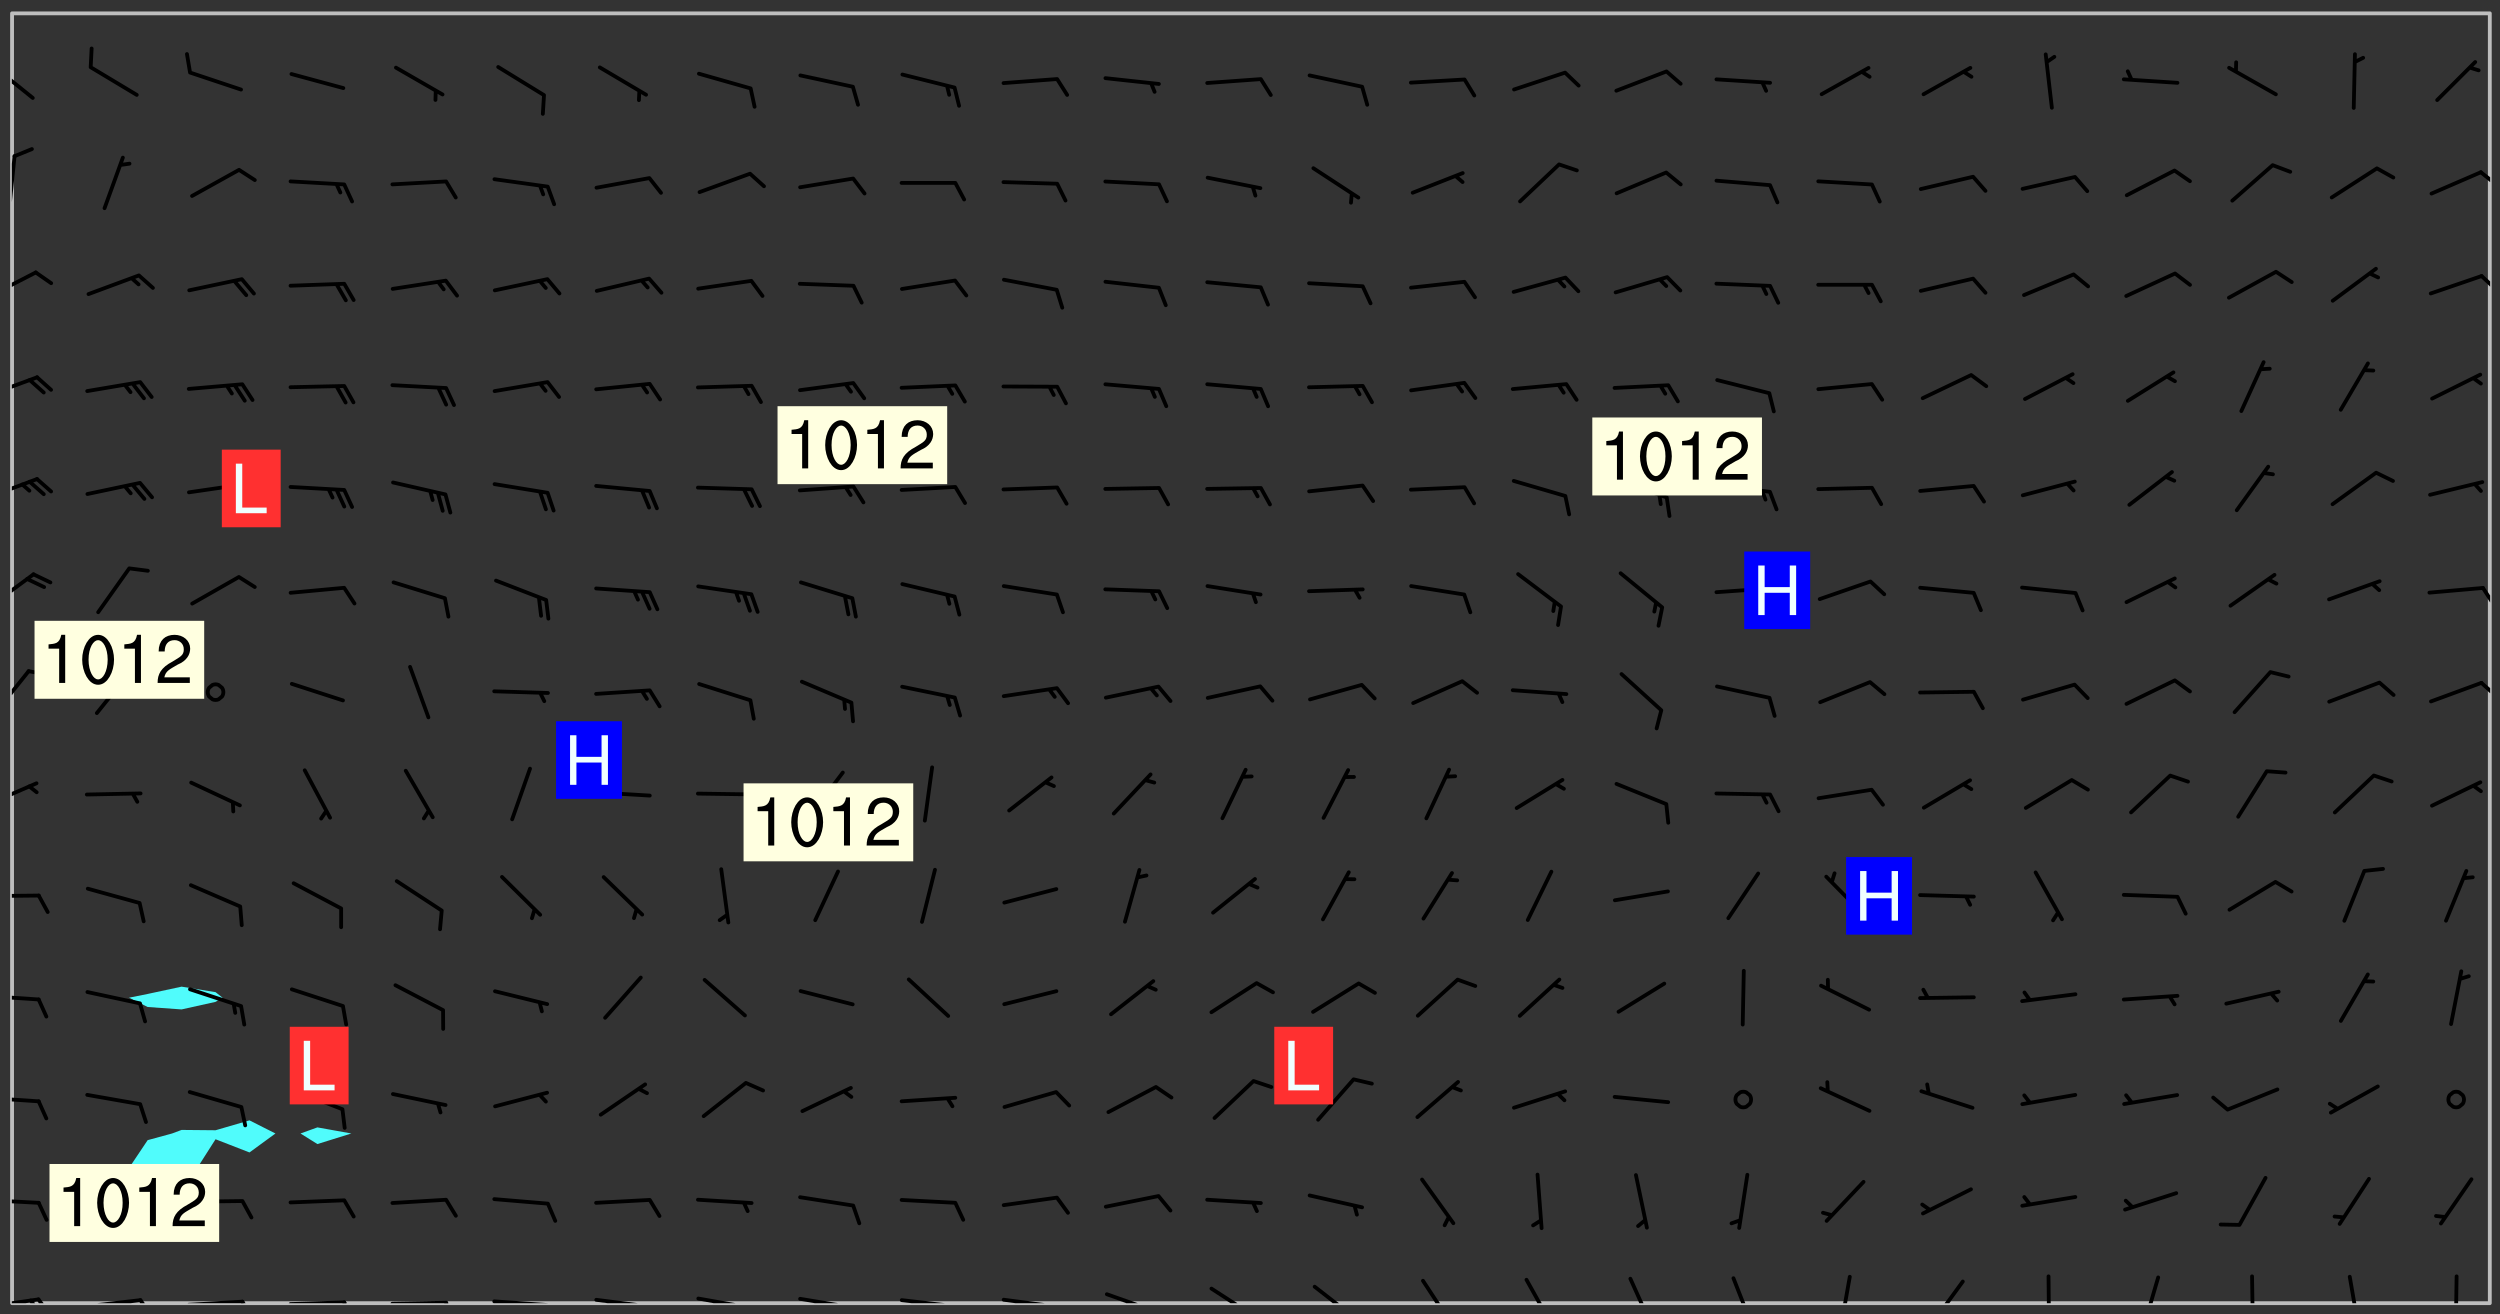 <svg xmlns="http://www.w3.org/2000/svg" role="img" xmlns:xlink="http://www.w3.org/1999/xlink" viewBox="142.45 309.95 326.84 171.84"><rect x="142.45" y="309.95" width="326.84" height="171.84" fill="#333333" stroke="none"/><defs><clipPath id="clip2"><path d="M 144 311.672 L 145 311.672 L 145 480.328 L 144 480.328 Z M 144 311.672"/></clipPath><clipPath id="clip3"><path d="M 144 311.672 L 468 311.672 L 468 480.328 L 144 480.328 Z M 144 311.672"/></clipPath><clipPath id="clip4"><path d="M 467 311.672 L 468 311.672 L 468 480.328 L 467 480.328 Z M 467 311.672"/></clipPath><clipPath id="clip5"><path d="M 144 479 L 148 479 L 148 480.328 L 144 480.328 Z M 144 479"/></clipPath><clipPath id="clip6"><path d="M 147 479 L 150 479 L 150 480.328 L 147 480.328 Z M 147 479"/></clipPath><clipPath id="clip7"><path d="M 146 479 L 148 479 L 148 480.328 L 146 480.328 Z M 146 479"/></clipPath><clipPath id="clip8"><path d="M 153 479 L 162 479 L 162 480.328 L 153 480.328 Z M 153 479"/></clipPath><clipPath id="clip9"><path d="M 160 479 L 163 479 L 163 480.328 L 160 480.328 Z M 160 479"/></clipPath><clipPath id="clip10"><path d="M 166 479 L 175 479 L 175 480.328 L 166 480.328 Z M 166 479"/></clipPath><clipPath id="clip11"><path d="M 173 479 L 176 479 L 176 480.328 L 173 480.328 Z M 173 479"/></clipPath><clipPath id="clip12"><path d="M 180 479 L 188 479 L 188 480.328 L 180 480.328 Z M 180 479"/></clipPath><clipPath id="clip13"><path d="M 187 479 L 189 479 L 189 480.328 L 187 480.328 Z M 187 479"/></clipPath><clipPath id="clip14"><path d="M 193 480 L 202 480 L 202 480.328 L 193 480.328 Z M 193 480"/></clipPath><clipPath id="clip15"><path d="M 200 480 L 203 480 L 203 480.328 L 200 480.328 Z M 200 480"/></clipPath><clipPath id="clip16"><path d="M 206 479 L 215 479 L 215 480.328 L 206 480.328 Z M 206 479"/></clipPath><clipPath id="clip17"><path d="M 213 480 L 216 480 L 216 480.328 L 213 480.328 Z M 213 480"/></clipPath><clipPath id="clip18"><path d="M 220 479 L 228 479 L 228 480.328 L 220 480.328 Z M 220 479"/></clipPath><clipPath id="clip19"><path d="M 227 480 L 229 480 L 229 480.328 L 227 480.328 Z M 227 480"/></clipPath><clipPath id="clip20"><path d="M 233 479 L 241 479 L 241 480.328 L 233 480.328 Z M 233 479"/></clipPath><clipPath id="clip21"><path d="M 240 480 L 242 480 L 242 480.328 L 240 480.328 Z M 240 480"/></clipPath><clipPath id="clip22"><path d="M 246 479 L 255 479 L 255 480.328 L 246 480.328 Z M 246 479"/></clipPath><clipPath id="clip23"><path d="M 253 480 L 256 480 L 256 480.328 L 253 480.328 Z M 253 480"/></clipPath><clipPath id="clip24"><path d="M 260 479 L 268 479 L 268 480.328 L 260 480.328 Z M 260 479"/></clipPath><clipPath id="clip25"><path d="M 267 480 L 269 480 L 269 480.328 L 267 480.328 Z M 267 480"/></clipPath><clipPath id="clip26"><path d="M 273 479 L 281 479 L 281 480.328 L 273 480.328 Z M 273 479"/></clipPath><clipPath id="clip27"><path d="M 280 480 L 282 480 L 282 480.328 L 280 480.328 Z M 280 480"/></clipPath><clipPath id="clip28"><path d="M 286 478 L 295 478 L 295 480.328 L 286 480.328 Z M 286 478"/></clipPath><clipPath id="clip29"><path d="M 292 480 L 294 480 L 294 480.328 L 292 480.328 Z M 292 480"/></clipPath><clipPath id="clip30"><path d="M 300 478 L 307 478 L 307 480.328 L 300 480.328 Z M 300 478"/></clipPath><clipPath id="clip31"><path d="M 314 477 L 321 477 L 321 480.328 L 314 480.328 Z M 314 477"/></clipPath><clipPath id="clip32"><path d="M 328 477 L 333 477 L 333 480.328 L 328 480.328 Z M 328 477"/></clipPath><clipPath id="clip33"><path d="M 341 477 L 346 477 L 346 480.328 L 341 480.328 Z M 341 477"/></clipPath><clipPath id="clip34"><path d="M 355 476 L 359 476 L 359 480.328 L 355 480.328 Z M 355 476"/></clipPath><clipPath id="clip35"><path d="M 368 476 L 372 476 L 372 480.328 L 368 480.328 Z M 368 476"/></clipPath><clipPath id="clip36"><path d="M 382 476 L 385 476 L 385 480.328 L 382 480.328 Z M 382 476"/></clipPath><clipPath id="clip37"><path d="M 394 477 L 400 477 L 400 480.328 L 394 480.328 Z M 394 477"/></clipPath><clipPath id="clip38"><path d="M 410 476 L 411 476 L 411 480.328 L 410 480.328 Z M 410 476"/></clipPath><clipPath id="clip39"><path d="M 422 476 L 425 476 L 425 480.328 L 422 480.328 Z M 422 476"/></clipPath><clipPath id="clip40"><path d="M 436 476 L 438 476 L 438 480.328 L 436 480.328 Z M 436 476"/></clipPath><clipPath id="clip41"><path d="M 449 476 L 452 476 L 452 480.328 L 449 480.328 Z M 449 476"/></clipPath><clipPath id="clip42"><path d="M 463 476 L 464 476 L 464 480.328 L 463 480.328 Z M 463 476"/></clipPath><clipPath id="clip43"><path d="M 144 466 L 148 466 L 148 468 L 144 468 Z M 144 466"/></clipPath><clipPath id="clip44"><path d="M 144 453 L 148 453 L 148 455 L 144 455 Z M 144 453"/></clipPath><clipPath id="clip45"><path d="M 144 439 L 148 439 L 148 441 L 144 441 Z M 144 439"/></clipPath><clipPath id="clip46"><path d="M 144 426 L 148 426 L 148 428 L 144 428 Z M 144 426"/></clipPath><clipPath id="clip47"><path d="M 144 412 L 148 412 L 148 416 L 144 416 Z M 144 412"/></clipPath><clipPath id="clip48"><path d="M 144 397 L 147 397 L 147 404 L 144 404 Z M 144 397"/></clipPath><clipPath id="clip49"><path d="M 466 398 L 468 398 L 468 402 L 466 402 Z M 466 398"/></clipPath><clipPath id="clip50"><path d="M 144 384 L 148 384 L 148 390 L 144 390 Z M 144 384"/></clipPath><clipPath id="clip51"><path d="M 466 386 L 468 386 L 468 390 L 466 390 Z M 466 386"/></clipPath><clipPath id="clip52"><path d="M 144 372 L 148 372 L 148 376 L 144 376 Z M 144 372"/></clipPath><clipPath id="clip53"><path d="M 144 359 L 148 359 L 148 362 L 144 362 Z M 144 359"/></clipPath><clipPath id="clip54"><path d="M 144 345 L 148 345 L 148 350 L 144 350 Z M 144 345"/></clipPath><clipPath id="clip55"><path d="M 466 345 L 468 345 L 468 348 L 466 348 Z M 466 345"/></clipPath><clipPath id="clip56"><path d="M 144 330 L 145 330 L 145 338 L 144 338 Z M 144 330"/></clipPath><clipPath id="clip57"><path d="M 466 332 L 468 332 L 468 335 L 466 335 Z M 466 332"/></clipPath><clipPath id="clip58"><path d="M 144 318 L 147 318 L 147 324 L 144 324 Z M 144 318"/></clipPath><g id="surface539" clip-path="url(#clip1)"><path fill="#fff" fill-opacity="0" fill-rule="evenodd" d="M 0 0 L 1000 0 L 1000 1000 L 0 1000 Z M 0 0"/><path fill="#d3d3d3" fill-opacity="0" fill-rule="evenodd" d="M162.152 355.867L161.918 356.16 161.977 356.395 162.094 356.566 162.27 356.801 162.562 357.148 162.676 357.207 162.793 357.035 162.852 356.801 163.027 356.625 163.492 356.449 164.191 356.449 164.426 356.742 164.715 357.559 164.773 357.734 164.949 357.965 165.301 358.199 166 358.898 166.172 359.074 166.406 359.422 166.641 359.832 166.93 360.414 167.34 360.879 167.57 361.113 167.805 361.289 167.922 361.52 168.098 361.812 168.27 362.977 168.27 363.211 168.328 363.5 168.387 363.617 168.504 363.734 168.852 364.145 168.969 364.316 169.145 364.492 169.32 364.727 169.438 364.898 169.609 365.25 169.668 365.484 169.902 365.891 170.137 365.832 169.961 366.008 169.902 366.938 169.32 366.938 169.086 366.824 168.738 366.938 168.621 367.055 168.562 367.348 168.504 367.523 168.387 367.695 167.922 367.988 167.863 368.223 167.805 368.336 167.805 368.98 167.863 369.152 167.863 369.562 167.922 369.621 167.922 370.027 167.98 370.434 168.098 370.609 168.156 370.668 168.387 371.309 168.328 371.602 168.328 372.301 168.27 372.883 168.27 373.117 168.211 373.348 168.156 373.699 168.156 375.621 168.211 375.738 168.637 375.738 168.27 375.855 168.246 376.207 169.137 377.375 170.879 377.914 172.219 378.273 172.219 378.812 172.309 379.621 172.844 380.336 174.363 380.605 175.254 380.52 175.344 381.684 175.879 381.863 177.039 381.684 179.094 380.699 180.254 380.336 182.133 380.16 183.828 379.98 183.648 380.699 182.133 380.785 180.883 380.875 180.078 381.145 179.004 381.953 179.273 382.672 179.809 383.57 179.629 384.195 179.363 385.004 179.629 386.082 180.254 386.98 181.059 387.16 182.309 386.98 182.043 387.703 182.141 388.207 182.195 388.5 182.195 388.672 182.254 388.965 182.254 389.371 182.43 389.488 182.781 389.605 183.188 389.605 183.48 389.43 183.594 389.312 183.652 389.195 183.77 388.965 183.828 388.789 184.18 388.324 184.41 388.148 184.586 388.09 184.762 388.148 184.82 388.324 184.938 389.312 184.992 389.781 185.051 389.953 185.168 390.188 185.344 390.246 186.16 390.305 186.449 390.305 186.566 390.539 186.625 390.945 186.684 391.297 186.684 392.402 186.801 392.695 186.918 393.043 187.207 393.742 187.383 394.094 187.965 394.848 188.316 395.023 188.488 395.082 188.957 395.316 189.598 395.781 189.945 396.016 190.238 396.191 190.531 396.246 190.762 396.309 191.578 396.656 191.871 396.832 191.984 397.004 192.336 397.355 192.453 397.531 192.977 398.172 192.977 398.461 193.035 398.812 193.035 399.16 193.094 399.512 193.152 399.801 193.27 399.859 193.441 399.918 193.617 399.918 194.199 400.152 194.375 400.27 194.551 400.559 194.727 400.793 194.84 401.027 195.133 401.258 195.25 401.375 195.25 401.785 195.309 401.84 195.598 402.074 195.832 402.191 195.891 402.309 196.008 402.48 196.066 402.598 196.297 402.832 196.355 403.008 196.59 403.066 196.707 403.125 196.59 403.238 196.531 403.355 196.531 403.473 196.414 403.766 196.297 404.055 196.297 404.637 196.473 404.754 196.59 404.812 196.648 404.93 196.766 405.047 196.879 405.105 197.055 405.453 197.113 405.805 197.172 406.211 197.172 406.387 197.113 406.562 196.996 407.262 196.996 407.434 197.113 407.609 197.406 407.902 197.812 407.902 197.988 408.02 198.105 408.191 198.223 408.484 198.223 408.719 197.695 408.719 197.465 408.484 197.23 408.484 197.055 408.543 196.996 409.242 197.055 409.59 197.172 409.766 197.348 410.176 197.465 410.406 197.754 410.875 197.93 410.93 198.453 410.93 198.688 410.988 199.445 411.629 199.504 411.922 199.504 412.156 199.562 412.215 199.793 412.562 199.793 412.914 199.676 413.086 199.676 413.379 199.969 413.668 200.262 413.844 200.434 413.902 200.727 414.078 201.02 414.195 201.602 414.602 201.891 414.836 202.184 415.012 202.402 415.172 202.418 415.184 202.648 415.359 203.289 415.883 203.465 416.117 203.582 416.293 203.758 416.469 203.871 416.641 203.871 417.281 203.988 417.457 204.457 417.574 205.039 417.691 205.273 417.75 205.504 417.863 205.797 417.98 205.91 418.039 206.496 418.391 206.785 418.562 206.961 418.625 207.137 418.68 207.312 418.738 208.012 419.09 208.301 419.266 208.535 419.32 208.824 419.496 209.059 419.613 209.699 420.02 209.992 420.137 210.164 420.195 210.398 420.254 210.809 420.312 211.039 420.371 211.273 420.488 211.332 420.66 210.922 420.836 211.391 420.895 211.449 421.188 211.562 421.422 211.738 421.477 211.973 421.535 212.148 421.594 212.555 421.711 213.195 421.945 213.312 422.117 213.371 422.352 213.371 422.527 213.312 422.645 213.254 423.051 213.488 423.285 213.605 423.344 213.953 423.461 214.594 423.691 214.77 423.809 215.059 423.926 215.234 424.102 215.469 424.566 216.051 425.672 216.227 425.848 216.574 426.023 216.75 426.141 217.102 426.258 218.148 426.781 218.383 426.84 218.848 426.953 219.141 427.012 219.605 427.188 220.363 427.77 220.598 428.004 220.945 428.469 221.121 428.645 221.41 428.879 222.227 429.578 222.52 429.754 222.809 430.043 223.102 430.219 223.395 430.508 224.09 431.148 224.266 431.324 224.559 431.559 224.848 431.793 225.316 432.082 225.957 432.664 226.305 432.898 226.539 433.191 226.887 433.539 227.238 434.004 228.172 434.996 228.52 435.402 228.637 435.578 228.871 435.637 228.984 435.754 229.629 435.93 229.859 436.043 230.094 436.102 230.387 436.277 230.617 436.395 231.551 437.094 231.957 437.5 232.191 437.676 232.598 437.852 232.832 437.969 233.648 438.316 233.996 438.551 234.23 438.668 234.523 438.957 234.754 439.074 235.512 439.426 235.863 439.598 236.094 439.656 236.387 439.773 236.621 439.832 237.492 440.008 238.309 440.008 238.777 440.238 238.949 440.297 239.824 440.996 240.289 441.113 240.582 441.172 240.758 441.23 240.988 441.289 241.457 441.348 241.805 441.406 242.156 441.465 242.562 441.523 242.855 441.523 243.027 441.582 243.027 441.812 243.203 441.988 243.496 441.988 243.844 442.047 244.195 442.105 244.895 442.223 245.535 442.223 246 441.988 246.293 441.812 246.465 441.695 246.875 441.523 247.164 441.348 248.098 440.883 248.566 440.59 249.09 440.297 249.555 440.125 250.02 439.949 251.07 439.484 251.359 439.367 251.77 439.25 252.059 439.133 252.586 438.957 254.102 438.258 254.684 437.91 254.973 437.852 255.266 437.793 255.613 437.676 256.488 437.445 256.84 437.328 256.953 437.328 257.188 437.27 258.062 437.035 258.297 436.977 259.109 436.977 259.461 436.918 260.277 436.801 260.449 436.742 260.801 436.688 261.094 436.629 261.324 436.57 262.141 436.395 262.316 436.336 262.664 436.336 262.898 436.277 263.363 436.16 264.121 435.988 264.355 435.93 264.703 435.93 265.113 435.812 265.402 435.754 266.688 435.695 266.977 435.695 267.387 435.637 267.617 435.578 267.793 435.578 268.668 435.461 269.074 435.461 269.484 435.344 269.832 435.344 270.184 435.23 271.055 435.172 272.805 435.172 273.852 435.461 274.262 435.578 274.551 435.695 274.902 435.812 275.191 435.93 276.242 436.102 276.531 436.16 276.824 436.16 277.117 436.219 277.289 436.277 277.699 436.336 277.871 436.395 277.988 436.453 278.105 436.453 278.223 436.512 278.574 436.57 278.688 436.57 279.098 436.637 281.02 437.031 282.945 437.426 284.465 437.875 286.16 438.594 288.305 439.398 289.91 438.68 291.34 437.875 292.5 436.797 293.75 436.348 296.785 435.629 298.66 435.27 300.805 433.922 303.039 432.668 305.539 431.41 307.234 430.961 309.02 430.781 310.18 430.512 310.805 431.051 312.145 430.781 312.859 429.793 313.844 428.449 314.289 428.27 315.094 427.91 316.969 427.371 318.754 426.922 320.004 426.652 321.164 426.562 322.863 426.473 324.824 426.203 326.074 426.113 326.613 426.113 327.238 426.023 328.129 426.023 330.273 425.844 332.684 425.664 335.273 425.574 336.969 425.754 338.578 425.844 340.008 426.203 341.168 426.922 343.043 427.91 344.203 429.438 344.469 430.152 345.098 430.242 345.453 431.141 345.988 431.68 346.523 433.207 347.598 433.566 348.133 433.566 347.328 434.102 347.418 435.809 348.133 438.504 349.023 439.309 349.918 440.297 350.633 441.555 352.418 442.094 353.938 441.914 354.293 443.258 355.902 442.453 356.883 441.914 357.152 442.184 357.469 441.969 357.688 441.824 358.488 442.273 358.938 441.914 359.293 441.914 359.828 441.645 360.367 440.926 360.902 440.656 361.527 439.668 362.688 440.117 363.527 440.488 364.922 441.105 366.617 440.926 368.223 440.926 370.008 441.016 370.188 439.309 370.723 437.965 371.527 438.234 372.02 439.082 372.422 439.488 372.332 440.027 372.332 440.387 373.047 440.836 373.758 440.566 375.188 440.566 375.547 441.555 375.992 442.812 376.707 444.156 377.957 444.785 379.652 445.414 380.367 445.234 380.547 444.695 381.527 444.605 381.977 444.965 382.062 446.223 381.797 446.852 381.262 447.031 381.262 447.57 381.977 448.555 382.242 449.094 383.227 450.082 384.027 451.16 383.762 451.52 383.672 452.418 383.047 454.75 382.691 456.816 382.602 458.609 382.422 459.328 382.332 459.867 382.332 461.305 381.352 463.188 380.992 464.895 380.457 465.793 379.652 466.961 379.387 467.5 381.441 468.754 381.527 469.113 381.172 469.652 381.082 469.473 381.082 470.281 381.172 471.719 380.727 472.434 379.652 472.527 379.387 473.242 379.922 474.141 380.727 474.859 381.887 475.668 383.227 475.938 383.672 476.297 383.316 476.746 381.527 476.656 380.277 476.207 379.562 475.488 378.938 475.398 378.762 478.988 378.574 480.297 467.934 480.297 467.934 311.703 412.664 311.703 412.664 360.785 413.426 360.91 416.715 361.453 418.738 364.289 418.738 367.043 421.09 367.375 423.438 367.707 427.488 367.707 426.109 371.867 424.086 372.574 422.062 373.277 421.52 373.621 418.926 375.238 418.738 375.355 416.715 373.277 415.984 370.535 413.312 368.457 411.938 364.957 411.871 364.875 409.914 362.203 412.664 360.785 412.664 311.703 294.422 311.703 294.422 403.117 294.539 403.148 294.672 403.16 294.746 403.234 294.852 403.281 294.941 403.34 295.027 403.398 295.117 403.457 295.414 403.754 295.473 403.844 295.504 403.961 295.531 404.078 295.547 404.215 295.516 404.332 295.457 404.422 295.398 404.508 295.355 404.613 295.309 404.715 295.281 404.836 295.281 404.98 295.457 405.25 295.605 405.398 295.68 405.484 295.754 405.559 295.797 405.664 295.859 405.754 295.918 405.84 295.961 405.945 296.02 406.035 296.066 406.137 296.109 406.242 296.168 406.328 296.285 406.508 296.359 406.582 296.422 406.668 296.48 406.758 296.523 406.863 296.582 406.953 296.641 407.039 296.703 407.129 296.762 407.219 296.805 407.32 296.922 407.5 296.996 407.574 297.055 407.66 297.129 407.734 297.219 407.793 297.324 407.84 297.473 407.84 297.605 407.824 297.738 407.84 297.84 407.793 297.914 407.719 297.961 407.617 297.945 407.484 297.945 407.336 297.898 407.23 297.871 407.113 297.824 407.012 297.797 406.891 297.754 406.789 297.691 406.699 297.648 406.598 297.605 406.492 297.574 406.375 297.559 406.242 297.547 406.105 297.633 406.047 297.691 405.961 297.812 405.93 297.855 406.035 297.871 406.168 297.871 406.285 297.93 406.387 297.988 406.477 298.078 406.535 298.227 406.684 298.285 406.773 298.328 406.879 298.316 406.98 298.402 407.039 298.508 407.086 298.594 407.145 298.684 407.203 298.758 407.277 298.641 407.305 298.535 407.352 298.449 407.41 298.375 407.484 298.316 407.574 298.254 407.66 298.227 407.781 298.18 407.883 298.137 407.988 298.105 408.105 298.094 408.238 298.078 408.371 298.078 408.52 298.105 408.637 298.152 408.742 298.195 408.844 298.254 408.934 298.328 409.008 298.418 409.066 298.492 409.141 298.582 409.199 298.641 409.289 298.684 409.395 298.73 409.496 298.848 409.527 298.98 409.543 299.129 409.543 299.246 409.512 299.352 409.555 299.395 409.66 299.441 409.762 299.469 409.883 299.5 410 299.527 410.117 299.559 410.238 299.586 410.355 299.691 410.398 299.793 410.445 299.926 410.43 300.074 410.578 300.137 410.664 300.211 410.738 300.281 410.812 300.371 410.875 300.477 410.918 300.578 410.961 300.695 410.992 300.832 411.008 300.949 410.977 301.023 410.902 301.051 410.785 301.039 410.652 301.008 410.531 300.98 410.414 301.023 410.309 301.141 410.309 301.23 410.371 301.348 410.398 301.496 410.398 301.629 410.414 301.777 410.414 301.91 410.43 302.043 410.414 302.191 410.414 302.324 410.398 302.457 410.387 302.594 410.398 302.711 410.371 302.844 410.355 303.035 410.297 302.977 410.473 302.961 410.605 302.934 410.727 302.918 410.859 302.859 410.945 302.727 410.961 302.621 411.008 302.516 411.051 302.398 411.082 302.281 411.109 302.016 411.141 301.867 411.141 301.734 411.156 301.66 411.23 301.719 411.316 301.867 411.465 301.984 411.645 302.059 411.715 302.148 411.777 302.238 411.836 302.324 411.895 302.414 411.953 302.516 411.996 302.621 412.059 302.727 412.102 302.812 412.16 302.918 412.207 303.02 412.25 303.199 412.367 303.258 412.457 303.215 412.559 303.168 412.664 303.184 412.797 303.406 413.02 303.465 413.109 303.508 413.211 303.539 413.332 303.582 413.434 303.598 413.566 303.629 413.684 303.641 413.82 303.672 413.938 303.82 414.086 303.922 414.129 304.027 414.172 304.145 414.203 304.277 414.219 304.414 414.234 304.531 414.234 304.648 414.203 304.738 414.145 304.781 414.039 304.828 413.938 304.871 413.832 304.902 413.715 304.914 413.582 304.914 413.434 304.902 413.301 304.887 413.168 304.855 413.051 304.812 412.945 304.766 412.84 304.723 412.738 304.68 412.633 304.664 412.5 304.68 412.367 304.707 412.25 304.738 412.133 304.766 412.012 304.812 411.91 304.902 411.852 304.988 411.789 305.062 411.715 305.152 411.656 305.375 411.434 305.434 411.348 305.508 411.273 305.625 411.094 305.684 411.008 305.684 410.859 305.609 410.785 305.508 410.738 305.402 410.695 305.301 410.652 305.242 410.562 305.195 410.457 305.168 410.34 305.258 410.281 305.375 410.25 305.477 410.207 305.656 410.09 305.805 409.941 305.816 409.809 305.805 409.703 305.715 409.645 305.582 409.66 305.434 409.66 305.301 409.676 305.168 409.66 305.047 409.629 304.961 409.57 304.887 409.496 304.828 409.406 304.766 409.32 304.648 409.141 304.59 409.055 304.621 408.934 304.707 408.875 304.828 408.844 304.887 408.758 304.887 408.637 304.855 408.52 304.797 408.43 304.738 408.344 304.691 408.238 304.664 408.121 304.648 407.988 304.707 407.898 304.781 407.824 304.871 407.766 304.988 407.586 305.062 407.512 305.121 407.426 305.27 407.277 305.391 407.246 305.523 407.23 305.656 407.246 305.73 407.32 305.773 407.426 305.789 407.559 305.758 407.676 305.641 407.707 305.508 407.719 305.359 407.867 305.316 407.973 305.27 408.074 305.242 408.195 305.211 408.312 305.211 408.461 305.242 408.578 305.285 408.684 305.344 408.773 305.418 408.844 305.492 408.918 305.609 408.949 305.73 408.977 305.848 408.949 305.98 408.934 306.098 408.934 306.188 408.992 306.262 409.066 306.309 409.172 306.367 409.258 306.469 409.305 306.602 409.32 306.707 409.363 306.793 409.422 306.781 409.527 306.707 409.602 306.527 409.719 306.469 409.809 306.379 409.867 306.309 409.941 306.234 410.016 306.172 410.105 306.145 410.223 306.129 410.355 306.145 410.488 306.129 410.621 306.129 410.77 306.145 410.902 306.172 411.02 306.203 411.141 306.277 411.215 306.367 411.273 306.453 411.332 306.543 411.391 306.66 411.422 306.66 411.508 306.559 411.555 306.469 411.613 306.203 411.645 306.086 411.672 305.938 411.672 305.832 411.715 305.73 411.762 305.672 411.852 305.609 412.086 305.598 412.219 305.566 412.34 305.551 412.473 305.551 412.766 305.539 412.898 305.551 413.035 305.566 413.168 305.699 413.184 305.832 413.195 305.953 413.227 306.039 413.285 306.113 413.359 306.16 413.465 306.203 413.566 306.219 413.699 306.219 414.145 306.203 414.277 306.203 414.723 306.234 414.988 306.262 415.105 306.277 415.238 306.309 415.355 306.395 415.566 306.426 415.832 306.426 415.98 306.395 416.098 306.367 416.215 306.336 416.336 306.309 416.453 306.277 416.57 306.246 416.691 306.234 416.824 306.219 416.957 306.309 417.016 306.426 416.984 306.527 417 306.574 417.105 306.543 417.371 306.543 417.812 306.5 417.918 306.453 418.023 306.41 418.125 306.367 418.23 306.309 418.316 306.277 418.438 306.234 418.555 306.203 418.672 306.188 418.805 306.203 418.938 306.262 419.027 306.367 419.074 306.453 419.133 306.512 419.219 306.5 419.355 306.469 419.473 306.426 419.574 306.426 420.02 306.41 420.152 306.41 420.301 306.379 420.418 306.336 420.523 306.309 420.641 306.262 420.746 306.219 420.848 306.188 420.969 306.16 421.086 306.129 421.219 306.098 421.336 306.07 421.453 306.027 421.559 305.996 421.676 305.965 421.797 305.953 421.93 305.938 422.062 305.938 422.359 305.965 422.477 305.965 422.625 306.012 423.023 306.039 423.141 306.098 423.23 306.219 423.262 306.367 423.262 306.5 423.246 306.559 423.336 306.559 423.453 306.5 423.543 306.41 423.602 306.309 423.645 306.203 423.691 306.113 423.75 306.027 423.809 305.891 423.824 305.773 423.793 305.641 423.777 305.539 423.824 305.477 423.91 305.465 424.047 305.449 424.18 305.418 424.297 305.391 424.414 305.375 424.547 305.344 424.668 305.344 424.965 305.359 425.098 305.391 425.215 305.391 425.363 305.402 425.496 305.402 425.645 305.375 425.762 305.328 425.863 305.301 425.984 305.27 426.102 305.211 426.191 305.137 426.266 305.035 426.309 304.93 426.355 304.812 426.383 304.691 426.414 304.59 426.367 304.648 426.281 304.754 426.234 304.781 426.117 304.812 426 304.84 425.879 304.871 425.762 304.871 425.613 304.887 425.48 304.855 425.363 304.812 425.258 304.707 425.273 304.633 425.348 304.531 425.391 304.441 425.453 304.367 425.527 304.324 425.629 304.309 425.762 304.277 425.879 304.25 426 304.219 426.117 304.191 426.234 304.16 426.355 304.133 426.473 304.102 426.59 304.059 426.695 303.969 426.754 303.879 426.754 303.762 426.723 303.73 426.637 303.746 426.5 303.715 426.383 303.715 426.234 303.703 426.102 303.703 425.953 303.641 425.719 303.613 425.598 303.57 425.496 303.523 425.391 303.465 425.305 303.406 425.215 303.363 425.109 303.301 425.023 303.152 424.875 303.082 424.801 302.977 424.754 302.871 424.711 302.77 424.668 302.473 424.371 302.383 424.297 302.297 424.238 302.191 424.195 302.102 424.133 302.016 424.074 301.91 424.031 301.82 423.973 301.734 423.91 301.66 423.84 301.555 423.793 301.469 423.734 301.363 423.691 301.273 423.629 301.172 423.586 301.066 423.543 300.98 423.484 300.875 423.438 300.77 423.395 300.668 423.348 300.578 423.289 300.477 423.246 300.371 423.203 300.281 423.141 300.164 423.113 300.031 423.098 299.898 423.113 299.75 423.113 299.617 423.129 299.5 423.098 299.41 423.039 299.336 422.965 299.246 422.906 299.145 422.859 298.996 422.859 298.875 422.832 298.773 422.789 298.699 422.715 298.582 422.535 298.492 422.477 298.391 422.434 298.301 422.371 298.195 422.328 298.105 422.27 298.02 422.211 297.914 422.164 297.855 422.078 297.797 421.988 297.754 421.883 297.707 421.781 297.633 421.707 297.547 421.648 297.473 421.574 297.383 421.516 297.16 421.293 297.117 421.188 297.086 420.922 297.191 420.879 297.336 420.879 297.441 420.922 297.516 420.996 297.605 421.055 297.691 421.113 297.797 421.16 297.887 421.219 298.035 421.367 298.105 421.441 298.254 421.59 298.316 421.676 298.391 421.75 298.477 421.809 298.551 421.883 298.641 421.945 298.73 422.004 298.816 422.062 299.086 422.238 299.188 422.285 299.293 422.328 299.395 422.371 299.441 422.297 299.5 422.211 299.574 422.137 299.645 422.062 299.75 422.105 299.824 422.18 299.883 422.27 299.926 422.371 299.973 422.477 300.016 422.582 300.137 422.609 300.254 422.582 300.328 422.492 300.371 422.387 300.43 422.297 300.504 422.223 300.609 422.18 300.727 422.152 300.859 422.164 300.949 422.223 301.098 422.371 301.156 422.461 301.199 422.566 301.246 422.668 301.289 422.773 301.332 422.875 301.438 422.922 301.543 422.965 301.676 422.98 301.762 422.922 301.82 422.832 301.895 422.758 302 422.715 302.117 422.742 302.223 422.789 302.324 422.832 302.43 422.875 302.531 422.922 302.711 423.039 302.711 423.156 302.695 423.289 302.711 423.422 302.727 423.559 302.785 423.645 302.887 423.691 303.008 423.719 303.125 423.75 303.273 423.75 303.391 423.719 303.449 423.629 303.629 423.512 303.688 423.422 303.762 423.348 303.82 423.262 303.938 423.082 304.117 422.965 304.234 422.996 304.324 423.055 304.367 423.129 304.352 423.262 304.352 423.379 304.441 423.438 304.59 423.438 304.723 423.422 304.855 423.41 305.121 423.379 305.227 423.336 305.344 423.305 305.465 423.277 305.539 423.203 305.609 423.129 305.672 423.039 305.656 422.934 305.609 422.832 305.508 422.789 305.402 422.773 305.285 422.801 305.02 422.832 304.871 422.832 304.797 422.758 304.707 422.699 304.59 422.668 304.473 422.641 304.34 422.625 304.191 422.625 304.059 422.641 303.762 422.641 303.656 422.594 303.508 422.445 303.465 422.344 303.406 422.254 303.629 422.031 303.715 421.973 303.82 421.93 303.938 421.898 304.07 421.883 304.203 421.898 304.34 421.914 304.441 421.957 304.574 421.945 304.664 421.883 304.766 421.84 304.828 421.75 304.781 421.648 304.691 421.59 304.574 421.559 304.473 421.516 304.414 421.426 304.352 421.336 304.352 421.219 304.367 421.086 304.473 421.039 304.547 420.969 304.547 420.848 304.457 420.789 304.426 420.672 304.516 420.613 304.59 420.539 304.633 420.434 304.691 420.344 304.738 420.242 304.754 420.109 304.754 419.961 304.707 419.855 304.664 419.754 304.574 419.695 304.441 419.68 304.34 419.637 304.203 419.621 304.086 419.59 303.641 419.59 303.508 419.574 303.375 419.562 303.242 419.547 303.125 419.516 302.977 419.516 302.844 419.5 302.711 419.488 302.445 419.457 302.324 419.414 302.238 419.355 302.164 419.281 302.164 419.133 302.176 419 302.281 418.953 302.383 418.91 302.516 418.895 302.668 418.895 302.801 418.879 303.094 418.879 303.215 418.91 303.316 418.953 303.406 419.012 303.641 419.074 303.762 419.027 303.852 418.969 303.953 418.926 304.086 418.91 304.191 418.953 304.293 419 304.426 419.012 304.547 418.984 304.691 418.984 304.812 418.953 304.93 418.926 305.035 418.879 305.109 418.805 305.195 418.746 305.344 418.598 305.402 418.512 305.449 418.406 305.477 418.289 305.492 418.184 305.391 418.141 305.301 418.082 305.184 418.051 305.078 418.008 304.988 417.945 304.914 417.859 304.84 417.785 304.738 417.742 304.633 417.695 304.531 417.652 304.473 417.562 304.426 417.461 304.34 417.25 304.277 417.164 304.219 417.074 304.145 417 304.059 416.941 303.789 416.941 303.672 416.973 303.582 417.031 303.48 417.074 303.348 417.09 303.242 417.074 303.215 416.957 303.152 416.867 303.035 416.836 302.934 416.793 302.785 416.645 302.754 416.527 302.738 416.422 302.812 416.348 302.992 416.23 303.109 416.203 303.227 416.172 303.363 416.188 303.465 416.23 303.57 416.273 303.672 416.32 303.777 416.363 303.895 416.395 304.027 416.41 304.145 416.438 304.277 416.453 304.383 416.438 304.473 416.379 304.398 416.305 304.293 416.262 304.219 416.188 304.145 416.098 303.996 415.949 303.91 415.891 303.82 415.832 303.746 415.758 303.656 415.699 303.555 415.652 303.434 415.625 303.332 415.578 303.227 415.535 303.109 415.504 303.008 415.461 302.887 415.43 302.738 415.43 302.621 415.461 302.516 415.504 302.43 415.566 302.25 415.684 302.164 415.742 302.074 415.801 301.969 415.848 301.883 415.906 301.777 415.949 301.676 415.992 301.57 416.039 301.496 416.113 301.438 416.203 301.379 416.289 301.332 416.395 301.273 416.48 301.199 416.555 301.066 416.543 300.949 416.512 300.832 416.512 300.758 416.586 300.668 416.645 300.594 416.719 300.504 416.777 300.418 416.836 300.312 416.883 300.211 416.926 300.074 416.941 299.973 416.898 299.824 416.75 299.719 416.703 299.633 416.703 299.527 416.75 299.426 416.793 299.305 416.824 299.188 416.793 299.113 416.719 299.113 416.602 299.145 416.48 299.219 416.41 299.277 416.32 299.352 416.246 299.469 416.215 299.574 416.172 299.867 416.172 300 416.156 300.137 416.141 300.238 416.098 300.328 416.039 300.43 415.992 300.52 415.934 300.652 415.922 300.742 415.98 300.875 415.992 300.965 415.934 301.051 415.875 301.156 415.832 301.246 415.773 301.332 415.711 301.422 415.652 301.57 415.504 301.629 415.418 301.688 415.328 301.793 415.285 301.926 415.27 302.043 415.297 302.164 415.328 302.223 415.27 302.281 415.18 302.312 414.914 302.34 414.797 302.445 414.809 302.578 414.824 302.68 414.781 302.77 414.723 302.828 414.633 302.902 414.559 302.961 414.469 303.008 414.367 303.02 414.234 303.008 414.102 302.961 413.996 302.812 413.848 302.754 413.758 302.695 413.672 302.652 413.566 302.652 413.121 302.668 412.988 302.668 412.84 302.68 412.707 302.621 412.648 302.531 412.707 302.43 412.664 302.25 412.547 302.164 412.488 302.102 412.398 302.043 412.309 301.969 412.234 301.883 412.176 301.762 412.207 301.66 412.219 301.555 412.266 301.469 412.324 301.363 412.367 301.215 412.516 301.125 412.574 301.039 412.633 300.949 412.695 300.844 412.738 300.711 412.754 300.711 412.633 300.816 412.59 300.934 412.559 301.008 412.488 301.051 412.383 301.051 412.234 301.023 412.117 300.875 411.969 300.742 411.953 300.594 411.953 300.477 411.984 300.371 412.027 300.27 412.07 300.18 412.133 300.062 412.16 299.988 412.086 300 411.953 299.957 411.852 299.914 411.746 299.824 411.688 299.707 411.715 299.586 411.746 299.469 411.777 299.367 411.82 299.246 411.852 299.145 411.895 299.039 411.938 298.949 411.996 298.848 412.012 298.848 411.895 298.863 411.762 298.805 411.672 298.73 411.715 298.582 411.863 298.523 411.953 298.449 412.027 298.402 412.133 298.359 412.234 298.285 412.309 298.227 412.398 298.152 412.473 298.094 412.559 298.02 412.633 297.93 412.695 297.855 412.766 297.781 412.84 297.68 412.855 297.547 412.871 297.441 412.828 297.441 412.707 297.59 412.559 297.633 412.457 297.691 412.367 297.738 412.266 297.781 412.16 297.84 412.07 297.871 411.953 297.914 411.852 297.945 411.73 297.973 411.613 298.02 411.508 298.062 411.406 298.105 411.301 298.18 411.23 298.27 411.168 298.359 411.109 298.461 411.066 298.758 411.066 299.023 411.035 299.129 410.992 299.055 410.918 298.938 410.887 298.832 410.844 298.742 410.785 298.641 410.738 298.551 410.68 298.449 410.637 298.344 410.594 298.254 410.531 298.168 410.473 298.062 410.43 297.961 410.387 297.84 410.355 297.723 410.324 297.621 410.281 297.5 410.25 297.398 410.207 297.309 410.148 297.266 410.043 297.25 409.91 297.352 409.867 297.484 409.852 297.621 409.867 297.754 409.852 297.855 409.809 297.914 409.719 297.93 409.613 297.84 409.555 297.766 409.48 297.664 409.438 297.574 409.379 297.426 409.23 297.383 409.125 297.367 408.992 297.367 408.699 297.309 408.609 297.219 408.551 297.145 408.477 297.102 408.371 297.07 408.254 297.012 408.164 296.938 408.09 296.82 408.062 296.746 407.988 296.656 407.93 296.566 407.867 296.48 407.809 296.406 407.734 296.348 407.648 296.301 407.543 296.215 407.484 296.066 407.336 295.871 407.277 295.738 407.293 295.637 407.336 295.562 407.41 295.516 407.512 295.473 407.617 295.414 407.707 295.355 407.793 295.059 408.09 294.969 408.148 294.883 408.148 294.82 408.062 294.777 407.957 294.809 407.84 294.867 407.75 294.895 407.633 294.883 407.5 294.793 407.438 294.688 407.484 294.57 407.512 294.453 407.543 294.184 407.719 294.082 407.766 293.965 407.793 293.859 407.84 293.77 407.898 293.668 407.941 293.609 407.855 293.562 407.75 293.578 407.617 293.625 407.512 293.695 407.438 293.77 407.367 293.828 407.277 293.828 407.129 293.785 407.023 293.547 407.023 293.445 407.07 293.414 407.188 293.387 407.305 293.355 407.426 293.281 407.469 293.148 407.484 293.074 407.438 293.031 407.336 292.988 407.23 292.941 407.129 292.898 407.023 292.777 407.055 292.676 407.098 292.543 407.113 292.426 407.145 292.32 407.188 292.23 407.246 292.129 407.293 292.008 407.32 291.875 407.336 291.773 407.293 291.715 407.203 291.668 407.098 291.625 406.996 291.582 406.891 291.582 406.773 291.641 406.684 291.727 406.625 291.906 406.508 292.008 406.461 292.113 406.418 292.219 406.359 292.32 406.316 292.41 406.254 292.512 406.211 292.617 406.152 292.719 406.105 292.809 406.047 292.914 406.004 293.016 405.961 293.105 405.898 293.207 405.855 293.344 405.84 293.461 405.871 293.562 405.914 293.684 405.945 293.785 405.988 293.891 406.035 293.992 406.078 294.098 406.121 294.199 406.168 294.305 406.211 294.406 406.254 294.512 406.301 294.598 406.359 294.703 406.402 294.82 406.434 294.926 406.477 295.027 406.523 295.117 406.582 295.223 406.625 295.324 406.668 295.43 406.715 295.547 406.742 295.648 406.789 295.77 406.816 295.918 406.816 296.004 406.758 296.02 406.656 296.078 406.566 296.051 406.449 295.977 406.375 295.859 406.195 295.785 406.121 295.695 406.047 295.516 405.93 295.43 405.871 295.324 405.828 295.223 405.781 294.953 405.605 294.895 405.516 294.82 405.441 294.762 405.352 294.719 405.25 294.688 405.133 294.672 404.996 294.672 404.434 294.66 404.301 294.645 404.168 294.613 404.051 294.598 403.918 294.586 403.785 294.555 403.664 294.332 403.441 294.273 403.355 294.258 403.25 294.289 403.133 294.422 403.117 294.422 311.703 172.992 311.703 172.992 313.156 172.934 313.391 172.582 314.441 172.41 314.965 172.293 315.312 172.117 315.723 172 315.895 171.766 316.188 171.535 316.246 171.184 316.246 171.066 316.305 170.836 316.711 170.836 317.004 170.953 317.18 171.184 317.41 171.301 317.645 171.941 318.402 172.234 318.867 172.41 319.102 172.641 319.453 172.875 319.801 173.516 320.617 173.691 321.082 173.863 321.492 173.98 322.188 174.156 322.656 174.273 324.055 174.332 324.52 174.332 325.395 174.449 326.441 174.449 331.223 174.391 331.688 174.039 332.969 173.863 333.492 173.75 333.902 173.398 334.832 172.934 336 172.699 336.582 172.582 336.758 172.41 337.105 172.234 337.512 171.883 338.328 171.824 338.621 171.711 338.914 171.594 339.203 171.535 339.379 171.418 340.254 171.359 340.66 171.301 340.777 171.242 340.953 171.184 341.125 170.953 341.652 170.836 341.824 170.836 342.059 170.719 342.293 170.66 342.465 170.484 343.051 170.484 343.34 170.426 343.516 170.426 343.809 170.367 343.922 170.309 344.449 170.309 344.621 170.254 344.855 170.254 347.477 170.078 348.293 169.961 348.469 169.785 348.703 169.668 348.875 169.555 349.109 168.969 350.043 168.738 350.332 168.445 350.797 168.27 351.031 167.98 351.383 167.629 352.082 167.516 352.312 167.34 352.723 167.164 352.953 166.758 353.48 165.941 354.18 165.648 354.352 165.359 354.586 165.184 354.703 165.008 354.879 164.484 355.285 163.957 355.461 163.785 355.637 163.551 355.691 162.91 355.867 162.152 355.867M174.363 386.891L173.289 387.34 173.648 388.234 174.898 387.52 175.344 386.98 174.363 386.891"/><path fill="#d3d3d3" fill-opacity="0" fill-rule="evenodd" d="M201.508 416.598L200.613 416.598 201.062 417.227 202.043 417.586 202.848 417.496 203.293 416.508 203.117 416.598 202.402 416.242 201.508 416.598M356.129 475.668L356.07 475.145 356.07 474.852 356.184 474.559 356.242 474.328 356.711 473.859 356.824 473.859 356.941 473.746 357.059 473.688 357.234 473.688 357.469 473.629 357.816 473.629 358.051 473.688 358.168 473.746 358.398 473.918 358.457 474.094 358.574 474.676 358.574 474.969 358.457 475.145 358.285 475.434 358.109 475.609 357.582 476.133 357.352 476.367 357.234 476.426 357.059 476.426 356.941 476.367 356.535 476.074 356.359 475.957 356.242 475.898 356.184 475.785 356.129 475.668M362.77 464.711L362.711 464.539 362.711 463.43 362.77 463.258 362.945 463.199 363.117 463.141 363.293 463.141 363.527 463.082 363.645 463.141 363.703 463.84 363.645 464.012 363.527 464.188 363.41 464.246 363.176 464.77 363.062 464.828 362.828 464.828 362.77 464.711M372.383 450.32L372.266 450.145 372.266 449.445 372.559 448.57 372.676 448.398 372.852 448.047 372.965 447.816 373.082 447.523 373.434 446.766 373.551 446.535 373.723 446.301 373.898 446.301 374.016 446.242 374.656 446.242 374.773 446.301 375.008 446.535 375.18 446.648 375.531 446.941 375.648 447.059 375.762 447.234 375.762 447.348 375.879 447.406 375.996 447.523 375.996 448.223 375.938 448.398 375.938 448.629 375.879 448.805 375.531 449.855 375.414 450.086 375.297 450.32 375.18 450.379 374.949 450.613 374.309 450.902 373.434 450.902 373.023 450.785 372.383 450.32"/><path fill="none" stroke="#bebebe" stroke-linecap="round" stroke-linejoin="round" stroke-miterlimit="10" stroke-width=".5" d="M 431.957 354.305 L 108.027 354.305 L 108.027 185.68 L 431.957 185.68 L 431.957 354.305" transform="matrix(1 0 0 -1 36 666)"/><g clip-path="url(#clip2)"><path fill="#fff" fill-opacity="0" fill-rule="evenodd" d="M 144 475.891 L 144 480.328 L 144.004 480.328 L 144 480.328 L 144 311.672 L 144.004 311.672 L 144 311.672 L 144 475.891"/></g><g clip-path="url(#clip3)"><path fill="#fff" fill-opacity="0" fill-rule="evenodd" d="M 144.004 480.328 L 144.004 311.672 L 166.191 311.672 L 166.191 438.941 L 161.754 439.895 L 159.324 440.383 L 161.754 441.602 L 166.191 441.918 L 170.629 440.93 L 171.543 440.383 L 170.629 439.66 L 166.191 438.941 L 166.191 311.672 L 175.066 311.672 L 175.066 456.422 L 170.629 457.715 L 166.191 457.672 L 164.945 458.137 L 161.754 459.008 L 159.367 462.574 L 161.754 464.867 L 166.191 463.824 L 168.281 462.574 L 170.629 458.891 L 175.066 460.617 L 178.461 458.137 L 175.066 456.422 L 175.066 311.672 L 183.945 311.672 L 183.945 457.34 L 181.738 458.137 L 183.945 459.52 L 188.383 458.137 L 183.945 457.34 L 183.945 311.672 L 467.996 311.672 L 467.996 480.328 L 144.004 480.328"/></g><path fill="#50fcfc" fill-rule="evenodd" d="M161.754 441.602L159.324 440.383 161.754 439.895 166.191 438.941 170.629 439.66 171.543 440.383 170.629 440.93 166.191 441.918 161.754 441.602M161.754 464.867L159.367 462.574 161.754 459.008 164.945 458.137 166.191 457.672 170.629 457.715 175.066 456.422 178.461 458.137 175.066 460.617 170.629 458.891 168.281 462.574 166.191 463.824 161.754 464.867M183.945 459.52L181.738 458.137 183.945 457.34 188.383 458.137 183.945 459.52"/><g clip-path="url(#clip4)"><path fill="#fff" fill-opacity="0" fill-rule="evenodd" d="M 467.996 480.328 L 468 480.328 L 468 311.672 L 467.996 311.672 L 468 311.672 L 468 480.328 L 467.996 480.328"/></g><g clip-path="url(#clip5)"><path fill="none" stroke="#000" stroke-linecap="round" stroke-linejoin="round" stroke-miterlimit="10" stroke-width=".5" d="M 111.477 186.172 L 104.523 185.172" transform="matrix(1 0 0 -1 36 666)"/></g><g clip-path="url(#clip6)"><path fill="none" stroke="#000" stroke-linecap="round" stroke-linejoin="round" stroke-miterlimit="10" stroke-width=".5" d="M 111.477 186.172 L 112.926 184.191" transform="matrix(1 0 0 -1 36 666)"/></g><g clip-path="url(#clip7)"><path fill="none" stroke="#000" stroke-linecap="round" stroke-linejoin="round" stroke-miterlimit="10" stroke-width=".5" d="M 110.465 186.027 L 111.191 185.035" transform="matrix(1 0 0 -1 36 666)"/></g><g clip-path="url(#clip8)"><path fill="none" stroke="#000" stroke-linecap="round" stroke-linejoin="round" stroke-miterlimit="10" stroke-width=".5" d="M 124.805 186.074 L 117.824 185.27" transform="matrix(1 0 0 -1 36 666)"/></g><g clip-path="url(#clip9)"><path fill="none" stroke="#000" stroke-linecap="round" stroke-linejoin="round" stroke-miterlimit="10" stroke-width=".5" d="M 124.805 186.074 L 126.199 184.055" transform="matrix(1 0 0 -1 36 666)"/></g><g clip-path="url(#clip10)"><path fill="none" stroke="#000" stroke-linecap="round" stroke-linejoin="round" stroke-miterlimit="10" stroke-width=".5" d="M 138.137 185.875 L 131.121 185.469" transform="matrix(1 0 0 -1 36 666)"/></g><g clip-path="url(#clip11)"><path fill="none" stroke="#000" stroke-linecap="round" stroke-linejoin="round" stroke-miterlimit="10" stroke-width=".5" d="M 138.137 185.875 L 139.414 183.777" transform="matrix(1 0 0 -1 36 666)"/></g><g clip-path="url(#clip12)"><path fill="none" stroke="#000" stroke-linecap="round" stroke-linejoin="round" stroke-miterlimit="10" stroke-width=".5" d="M 151.457 185.781 L 144.434 185.562" transform="matrix(1 0 0 -1 36 666)"/></g><g clip-path="url(#clip13)"><path fill="none" stroke="#000" stroke-linecap="round" stroke-linejoin="round" stroke-miterlimit="10" stroke-width=".5" d="M 151.457 185.781 L 152.676 183.652" transform="matrix(1 0 0 -1 36 666)"/></g><g clip-path="url(#clip14)"><path fill="none" stroke="#000" stroke-linecap="round" stroke-linejoin="round" stroke-miterlimit="10" stroke-width=".5" d="M 164.773 185.734 L 157.746 185.609" transform="matrix(1 0 0 -1 36 666)"/></g><g clip-path="url(#clip15)"><path fill="none" stroke="#000" stroke-linecap="round" stroke-linejoin="round" stroke-miterlimit="10" stroke-width=".5" d="M 164.773 185.734 L 165.965 183.586" transform="matrix(1 0 0 -1 36 666)"/></g><g clip-path="url(#clip16)"><path fill="none" stroke="#000" stroke-linecap="round" stroke-linejoin="round" stroke-miterlimit="10" stroke-width=".5" d="M 178.082 185.43 L 171.07 185.914" transform="matrix(1 0 0 -1 36 666)"/></g><g clip-path="url(#clip17)"><path fill="none" stroke="#000" stroke-linecap="round" stroke-linejoin="round" stroke-miterlimit="10" stroke-width=".5" d="M 178.082 185.43 L 179.078 183.188" transform="matrix(1 0 0 -1 36 666)"/></g><g clip-path="url(#clip18)"><path fill="none" stroke="#000" stroke-linecap="round" stroke-linejoin="round" stroke-miterlimit="10" stroke-width=".5" d="M 191.375 185.227 L 184.406 186.117" transform="matrix(1 0 0 -1 36 666)"/></g><g clip-path="url(#clip19)"><path fill="none" stroke="#000" stroke-linecap="round" stroke-linejoin="round" stroke-miterlimit="10" stroke-width=".5" d="M 191.375 185.227 L 192.246 182.934" transform="matrix(1 0 0 -1 36 666)"/></g><g clip-path="url(#clip20)"><path fill="none" stroke="#000" stroke-linecap="round" stroke-linejoin="round" stroke-miterlimit="10" stroke-width=".5" d="M 204.664 185.059 L 197.746 186.285" transform="matrix(1 0 0 -1 36 666)"/></g><g clip-path="url(#clip21)"><path fill="none" stroke="#000" stroke-linecap="round" stroke-linejoin="round" stroke-miterlimit="10" stroke-width=".5" d="M 204.664 185.059 L 205.422 182.723" transform="matrix(1 0 0 -1 36 666)"/></g><g clip-path="url(#clip22)"><path fill="none" stroke="#000" stroke-linecap="round" stroke-linejoin="round" stroke-miterlimit="10" stroke-width=".5" d="M 217.988 185.098 L 211.055 186.246" transform="matrix(1 0 0 -1 36 666)"/></g><g clip-path="url(#clip23)"><path fill="none" stroke="#000" stroke-linecap="round" stroke-linejoin="round" stroke-miterlimit="10" stroke-width=".5" d="M 217.988 185.098 L 218.77 182.773" transform="matrix(1 0 0 -1 36 666)"/></g><g clip-path="url(#clip24)"><path fill="none" stroke="#000" stroke-linecap="round" stroke-linejoin="round" stroke-miterlimit="10" stroke-width=".5" d="M 231.324 185.27 L 224.344 186.074" transform="matrix(1 0 0 -1 36 666)"/></g><g clip-path="url(#clip25)"><path fill="none" stroke="#000" stroke-linecap="round" stroke-linejoin="round" stroke-miterlimit="10" stroke-width=".5" d="M 231.324 185.27 L 232.223 182.984" transform="matrix(1 0 0 -1 36 666)"/></g><g clip-path="url(#clip26)"><path fill="none" stroke="#000" stroke-linecap="round" stroke-linejoin="round" stroke-miterlimit="10" stroke-width=".5" d="M 244.633 185.215 L 237.668 186.129" transform="matrix(1 0 0 -1 36 666)"/></g><g clip-path="url(#clip27)"><path fill="none" stroke="#000" stroke-linecap="round" stroke-linejoin="round" stroke-miterlimit="10" stroke-width=".5" d="M 244.633 185.215 L 245.496 182.914" transform="matrix(1 0 0 -1 36 666)"/></g><g clip-path="url(#clip28)"><path fill="none" stroke="#000" stroke-linecap="round" stroke-linejoin="round" stroke-miterlimit="10" stroke-width=".5" d="M 257.777 184.496 L 251.156 186.848" transform="matrix(1 0 0 -1 36 666)"/></g><g clip-path="url(#clip29)"><path fill="none" stroke="#000" stroke-linecap="round" stroke-linejoin="round" stroke-miterlimit="10" stroke-width=".5" d="M 256.812 184.84 L 256.992 183.625" transform="matrix(1 0 0 -1 36 666)"/></g><g clip-path="url(#clip30)"><path fill="none" stroke="#000" stroke-linecap="round" stroke-linejoin="round" stroke-miterlimit="10" stroke-width=".5" d="M 270.73 183.762 L 264.832 187.582" transform="matrix(1 0 0 -1 36 666)"/></g><g clip-path="url(#clip31)"><path fill="none" stroke="#000" stroke-linecap="round" stroke-linejoin="round" stroke-miterlimit="10" stroke-width=".5" d="M 283.867 183.512 L 278.324 187.832" transform="matrix(1 0 0 -1 36 666)"/></g><g clip-path="url(#clip32)"><path fill="none" stroke="#000" stroke-linecap="round" stroke-linejoin="round" stroke-miterlimit="10" stroke-width=".5" d="M 296.336 182.734 L 292.484 188.609" transform="matrix(1 0 0 -1 36 666)"/></g><g clip-path="url(#clip33)"><path fill="none" stroke="#000" stroke-linecap="round" stroke-linejoin="round" stroke-miterlimit="10" stroke-width=".5" d="M 309.438 182.602 L 306.016 188.738" transform="matrix(1 0 0 -1 36 666)"/></g><g clip-path="url(#clip34)"><path fill="none" stroke="#000" stroke-linecap="round" stroke-linejoin="round" stroke-miterlimit="10" stroke-width=".5" d="M 322.484 182.469 L 319.598 188.875" transform="matrix(1 0 0 -1 36 666)"/></g><g clip-path="url(#clip35)"><path fill="none" stroke="#000" stroke-linecap="round" stroke-linejoin="round" stroke-miterlimit="10" stroke-width=".5" d="M 335.637 182.398 L 333.074 188.941" transform="matrix(1 0 0 -1 36 666)"/></g><g clip-path="url(#clip36)"><path fill="none" stroke="#000" stroke-linecap="round" stroke-linejoin="round" stroke-miterlimit="10" stroke-width=".5" d="M 347.055 182.211 L 348.285 189.129" transform="matrix(1 0 0 -1 36 666)"/></g><g clip-path="url(#clip37)"><path fill="none" stroke="#000" stroke-linecap="round" stroke-linejoin="round" stroke-miterlimit="10" stroke-width=".5" d="M 358.914 182.832 L 363.059 188.508" transform="matrix(1 0 0 -1 36 666)"/></g><g clip-path="url(#clip38)"><path fill="none" stroke="#000" stroke-linecap="round" stroke-linejoin="round" stroke-miterlimit="10" stroke-width=".5" d="M 374.34 182.156 L 374.266 189.184" transform="matrix(1 0 0 -1 36 666)"/></g><g clip-path="url(#clip39)"><path fill="none" stroke="#000" stroke-linecap="round" stroke-linejoin="round" stroke-miterlimit="10" stroke-width=".5" d="M 386.629 182.301 L 388.602 189.043" transform="matrix(1 0 0 -1 36 666)"/></g><g clip-path="url(#clip40)"><path fill="none" stroke="#000" stroke-linecap="round" stroke-linejoin="round" stroke-miterlimit="10" stroke-width=".5" d="M 400.984 182.156 L 400.875 189.184" transform="matrix(1 0 0 -1 36 666)"/></g><g clip-path="url(#clip41)"><path fill="none" stroke="#000" stroke-linecap="round" stroke-linejoin="round" stroke-miterlimit="10" stroke-width=".5" d="M 414.848 182.211 L 413.645 189.133" transform="matrix(1 0 0 -1 36 666)"/></g><g clip-path="url(#clip42)"><path fill="none" stroke="#000" stroke-linecap="round" stroke-linejoin="round" stroke-miterlimit="10" stroke-width=".5" d="M 427.508 182.156 L 427.617 189.184" transform="matrix(1 0 0 -1 36 666)"/></g><g clip-path="url(#clip43)"><path fill="none" stroke="#000" stroke-linecap="round" stroke-linejoin="round" stroke-miterlimit="10" stroke-width=".5" d="M 111.508 198.797 L 104.492 199.176" transform="matrix(1 0 0 -1 36 666)"/></g><path fill="none" stroke="#000" stroke-linecap="round" stroke-linejoin="round" stroke-miterlimit="10" stroke-width=".5" d="M111.508 198.797L112.543 196.57M124.828 198.918L117.801 199.055M124.828 198.918L125.938 196.73M138.145 199.031L131.117 198.941M138.145 199.031L139.324 196.879M151.457 199.125L144.434 198.848M151.457 199.125L152.691 197.004M164.766 199.199L157.754 198.773M164.766 199.199L166.047 197.105M178.078 198.691L171.074 199.281M178.078 198.691L179.043 196.438M191.398 199.176L184.383 198.797M191.398 199.176L192.668 197.074M204.711 198.77L197.699 199.203M203.691 198.832L204.199 197.715M217.992 198.441L211.051 199.531M217.992 198.441L218.793 196.121M231.344 198.801L224.328 199.172M231.344 198.801L232.379 196.578M244.629 199.477L237.672 198.496M244.629 199.477L246.074 197.492M257.91 199.684L251.023 198.289M257.91 199.684L259.469 197.789M271.289 198.77L264.273 199.203M270.266 198.832L270.773 197.715M284.523 198.211L277.668 199.762M283.527 198.438L283.848 197.25M296.457 196.133L292.363 201.84M295.863 196.961L295.316 195.863M307.992 195.484L307.461 202.488M307.914 196.504L306.879 195.848M321.758 195.547L320.324 202.426M321.547 196.547L320.605 195.762M333.824 195.512L334.891 202.461M333.977 196.523L332.82 196.117M345.258 196.434L350.082 201.539M345.961 197.176L344.777 197.5M357.848 197.406L364.125 200.566M358.762 197.867L357.758 198.574M370.836 198.414L377.77 199.559M371.844 198.582L371.098 199.555M384.273 197.91L390.961 200.062M385.246 198.223L384.363 199.078M399.227 195.914L402.637 202.059M399.227 195.914L396.773 195.961M412.328 196.043L416.164 201.93M412.887 196.898L411.664 197.008M425.566 196.094L429.559 201.879M426.145 196.938L424.926 197.078" transform="matrix(1 0 0 -1 36 666)"/><g clip-path="url(#clip44)"><path fill="none" stroke="#000" stroke-linecap="round" stroke-linejoin="round" stroke-miterlimit="10" stroke-width=".5" d="M 111.504 212.066 L 104.496 212.539" transform="matrix(1 0 0 -1 36 666)"/></g><path fill="none" stroke="#000" stroke-linecap="round" stroke-linejoin="round" stroke-miterlimit="10" stroke-width=".5" d="M111.504 212.066L112.508 209.828M124.777 211.695L117.855 212.91M124.777 211.695L125.535 209.359M138.004 211.324L131.254 213.281M138.004 211.324L138.508 208.922M151.219 211.031L144.672 213.574M151.219 211.031L151.512 208.594M164.699 211.582L157.82 213.02M163.699 211.793L164.039 210.613M177.973 213.191L171.176 211.41M176.984 212.934L177.816 212.031M190.793 214.281L184.988 210.32M189.949 213.703L191.035 213.133M203.965 214.473L198.445 210.129M203.965 214.473L206.211 213.484M217.691 213.82L211.352 210.785M216.766 213.379L217.754 212.648M231.34 212.531L224.328 212.07M230.32 212.465L230.969 211.422M244.527 213.277L237.773 211.328M244.527 213.277L246.234 211.516M257.574 213.941L251.359 210.66M257.574 213.941L259.602 212.562M270.332 214.719L265.23 209.887M270.332 214.719L272.66 213.938M283.414 214.941L278.777 209.66M283.414 214.941L285.801 214.379M297.07 214.598L291.754 210.004M296.297 213.93L297.441 213.488M311.074 213.371L304.379 211.23M310.098 213.059L310.977 212.203M324.539 211.957L317.543 212.648M335.379 212.301L335.359 212.5 335.301 212.691 335.207 212.871 334.746 213.246 334.555 213.305 334.355 213.324 334.156 213.305 333.965 213.246 333.508 212.871 333.41 212.691 333.352 212.5 333.332 212.301 333.352 212.102 333.41 211.91 333.508 211.734 333.965 211.355 334.156 211.297 334.355 211.277 334.555 211.297 334.746 211.355 335.207 211.734 335.301 211.91 335.359 212.102 335.379 212.301M344.484 213.781L350.859 210.82M345.41 213.352L345.344 214.574M357.645 213.387L364.328 211.219M358.617 213.07L358.402 214.277M370.84 211.699L377.762 212.906M371.848 211.875L371.094 212.844M384.152 211.715L391.082 212.887M385.16 211.887L384.41 212.859M397.676 210.984L404.188 213.621M397.676 210.984L395.793 212.559M411.18 210.59L417.316 214.012M412.07 211.086L411.039 211.754M428.586 212.301L428.562 212.5 428.508 212.691 428.41 212.871 427.953 213.246 427.762 213.305 427.562 213.324 427.363 213.305 427.172 213.246 426.711 212.871 426.617 212.691 426.559 212.5 426.539 212.301 426.559 212.102 426.617 211.91 426.711 211.734 427.172 211.355 427.363 211.297 427.562 211.277 427.762 211.297 427.953 211.355 428.41 211.734 428.508 211.91 428.562 212.102 428.586 212.301" transform="matrix(1 0 0 -1 36 666)"/><g clip-path="url(#clip45)"><path fill="none" stroke="#000" stroke-linecap="round" stroke-linejoin="round" stroke-miterlimit="10" stroke-width=".5" d="M 111.504 225.383 L 104.496 225.852" transform="matrix(1 0 0 -1 36 666)"/></g><path fill="none" stroke="#000" stroke-linecap="round" stroke-linejoin="round" stroke-miterlimit="10" stroke-width=".5" d="M111.504 225.383L112.512 223.145M124.75 224.875L117.879 226.355M124.75 224.875L125.418 222.516M137.969 224.52L131.293 226.715M137.969 224.52L138.387 222.102M136.996 224.84L137.207 223.629M151.285 224.527L144.605 226.707M151.285 224.527L151.707 222.109M164.375 223.988L158.148 227.246M164.375 223.988L164.391 221.535M177.988 224.777L171.164 226.457M176.992 225.02L177.293 223.832M190.223 228.246L185.559 222.988M198.57 227.941L203.84 223.293M217.926 224.746L211.117 226.484M225.258 228.004L230.414 223.23M244.559 226.469L237.742 224.766M257.23 227.781L251.699 223.449M256.426 227.152L257.547 226.656M270.734 227.52L264.828 223.715M270.734 227.52L272.875 226.32M284.078 227.477L278.113 223.758M284.078 227.477L286.203 226.246M297.016 227.977L291.809 223.258M297.016 227.977L299.324 227.145M310.316 227.988L305.137 223.242M309.562 227.301L310.719 226.891M318.051 223.773L324.031 227.457M334.426 229.129L334.285 222.105M344.527 227.188L350.812 224.047M345.441 226.73L345.414 227.957M357.473 225.566L364.5 225.668M358.496 225.578L357.902 226.656M370.816 225.168L377.785 226.066M371.832 225.297L371.121 226.297M391.121 225.859L384.109 225.375M390.102 225.789L390.75 224.746M404.355 226.398L397.508 224.836M403.359 226.172L404.164 225.242M416.012 228.656L412.484 222.578M415.496 227.77L416.723 227.727M428.23 229.066L426.891 222.168M428.035 228.062L429.211 228.422" transform="matrix(1 0 0 -1 36 666)"/><g clip-path="url(#clip46)"><path fill="none" stroke="#000" stroke-linecap="round" stroke-linejoin="round" stroke-miterlimit="10" stroke-width=".5" d="M 111.512 238.969 L 104.488 238.895" transform="matrix(1 0 0 -1 36 666)"/></g><path fill="none" stroke="#000" stroke-linecap="round" stroke-linejoin="round" stroke-miterlimit="10" stroke-width=".5" d="M111.512 238.969L112.688 236.816M124.703 237.996L117.93 239.867M124.703 237.996L125.234 235.602M137.855 237.539L131.402 240.324M137.855 237.539L138.055 235.094M151.051 237.285L144.84 240.578M151.051 237.285L151.051 234.832M164.199 237.008L158.32 240.855M164.199 237.008L163.977 234.562M177.07 236.457L172.078 241.402M176.344 237.18L175.992 236.004M190.41 236.48L185.371 241.383M189.676 237.195L189.332 236.016M201.668 235.449L200.742 242.414M201.535 236.461L200.539 235.75M213.031 235.75L216.008 242.113M226.984 235.523L228.684 242.34M237.75 238.047L244.551 239.816M255.414 242.316L253.52 235.547M255.137 241.332L256.336 241.594M270.52 241.133L265.039 236.73M269.723 240.492L270.852 240.008M282.785 242.012L279.406 235.852M282.293 241.117L283.52 241.102M296.277 241.91L292.547 235.953M295.734 241.043L296.957 240.957M309.27 242.09L306.184 235.773M324.508 239.512L317.574 238.352M336.309 241.852L332.402 236.012M345.207 241.438L350.137 236.426M345.926 240.707L346.293 241.879M364.5 238.832L357.473 239.031M363.477 238.859L364.02 237.762M376.023 235.871L372.578 241.992M375.523 236.762L374.859 235.727M391.129 238.805L384.105 239.059M391.129 238.805L392.199 236.598M403.938 240.75L397.926 237.113M403.938 240.75L406.043 239.492M415.555 242.191L412.938 235.672M415.555 242.191L417.996 242.453M428.891 242.184L426.23 235.68M428.504 241.238L429.727 241.359" transform="matrix(1 0 0 -1 36 666)"/><g clip-path="url(#clip47)"><path fill="none" stroke="#000" stroke-linecap="round" stroke-linejoin="round" stroke-miterlimit="10" stroke-width=".5" d="M 111.223 253.645 L 104.777 250.848" transform="matrix(1 0 0 -1 36 666)"/></g><path fill="none" stroke="#000" stroke-linecap="round" stroke-linejoin="round" stroke-miterlimit="10" stroke-width=".5" d="M110.285 253.238L111.246 252.473M124.828 252.32L117.801 252.176M123.805 252.297L124.402 251.227M137.812 250.758L131.445 253.734M136.887 251.191L136.949 249.965M149.602 249.148L146.289 255.344M149.117 250.051L148.434 249.031M163.023 249.207L159.496 255.285M162.512 250.094L161.863 249.051M173.406 248.934L175.742 255.559M184.383 252.457L191.398 252.039M197.691 252.297L204.719 252.195M212.402 249.441L216.637 255.051M227.359 248.766L228.312 255.727M243.922 254.41L238.383 250.086M243.113 253.781L244.234 253.281M256.871 254.805L252.059 249.688M256.172 254.062L257.355 253.738M269.301 255.414L266.262 249.078M268.859 254.492L270.086 254.543M282.703 255.371L279.488 249.121M282.234 254.461L283.461 254.477M295.898 255.43L292.926 249.062M295.465 254.504L296.691 254.566M310.719 254.086L304.734 250.406M309.848 253.551L310.906 252.93M324.297 250.926L317.785 253.566M324.297 250.926L324.551 248.488M337.867 252.18L330.844 252.312M337.867 252.18L338.98 249.992M336.848 252.199L337.402 251.105M351.141 252.801L344.203 251.691M351.141 252.801L352.621 250.844M364.008 254.039L357.965 250.453M363.129 253.52L364.176 252.883M377.305 254.07L371.297 250.422M377.305 254.07L379.414 252.816M390.176 254.652L385.055 249.84M390.176 254.652L392.5 253.863M402.801 255.223L399.062 249.273M402.801 255.223L405.25 255.043M416.797 254.664L411.695 249.832M416.797 254.664L419.125 253.883M430.723 253.777L424.398 250.715M429.805 253.332L430.793 252.609" transform="matrix(1 0 0 -1 36 666)"/><g clip-path="url(#clip48)"><path fill="none" stroke="#000" stroke-linecap="round" stroke-linejoin="round" stroke-miterlimit="10" stroke-width=".5" d="M 110.195 268.305 L 105.805 262.82" transform="matrix(1 0 0 -1 36 666)"/></g><path fill="none" stroke="#000" stroke-linecap="round" stroke-linejoin="round" stroke-miterlimit="10" stroke-width=".5" d="M110.195 268.305L112.605 267.852M123.516 268.301L119.113 262.824M122.875 267.504L124.082 267.273M135.652 265.562L135.633 265.762 135.574 265.953 135.48 266.129 135.02 266.508 134.828 266.562 134.629 266.586 134.43 266.562 134.238 266.508 133.781 266.129 133.688 265.953 133.629 265.762 133.609 265.562 133.629 265.363 133.688 265.172 133.781 264.992 134.238 264.617 134.43 264.559 134.629 264.539 134.828 264.559 135.02 264.617 135.48 264.992 135.574 265.172 135.633 265.363 135.652 265.562M144.602 266.645L151.289 264.48M160.059 268.863L162.461 262.262M178.086 265.453L171.062 265.672M177.066 265.484L177.609 264.383M191.395 265.793L184.383 265.332M191.395 265.793L192.688 263.707M190.375 265.727L191.023 264.684M204.555 264.5L197.855 266.625M204.555 264.5L204.996 262.086M217.758 264.191L211.285 266.93M217.758 264.191L217.973 261.75M216.816 264.59L216.922 263.367M231.277 264.855L224.395 266.27M231.277 264.855L231.969 262.5M230.277 265.059L230.621 263.883M244.625 266.082L237.676 265.039M244.625 266.082L246.086 264.113M243.613 265.934L244.344 264.945M257.902 266.285L251.027 264.84M257.902 266.285L259.477 264.402M256.902 266.074L257.691 265.133M271.211 266.316L264.348 264.809M271.211 266.316L272.801 264.445M284.48 266.512L277.715 264.613M284.48 266.512L286.172 264.738M297.621 266.992L291.203 264.133M297.621 266.992L299.555 265.48M311.23 265.309L304.223 265.816M310.211 265.383L310.707 264.262M323.641 263.195L318.441 267.926M323.641 263.195L323.031 260.82M337.789 264.82L330.922 266.305M337.789 264.82L338.457 262.457M350.93 266.875L344.414 264.246M350.93 266.875L352.809 265.297M364.5 265.609L357.473 265.512M364.5 265.609L365.68 263.461M377.676 266.543L370.93 264.578M377.676 266.543L379.387 264.785M390.777 267.098L384.457 264.023M390.777 267.098L392.758 265.652M403.273 268.18L398.59 262.941M403.273 268.18L405.656 267.598M417.531 266.809L410.961 264.316M417.531 266.809L419.379 265.191M430.859 266.773L424.266 264.348" transform="matrix(1 0 0 -1 36 666)"/><g clip-path="url(#clip49)"><path fill="none" stroke="#000" stroke-linecap="round" stroke-linejoin="round" stroke-miterlimit="10" stroke-width=".5" d="M 430.859 266.773 L 432.688 265.137" transform="matrix(1 0 0 -1 36 666)"/></g><g clip-path="url(#clip50)"><path fill="none" stroke="#000" stroke-linecap="round" stroke-linejoin="round" stroke-miterlimit="10" stroke-width=".5" d="M 110.828 280.965 L 105.172 276.789" transform="matrix(1 0 0 -1 36 666)"/></g><path fill="none" stroke="#000" stroke-linecap="round" stroke-linejoin="round" stroke-miterlimit="10" stroke-width=".5" d="M110.828 280.965L113.039 279.906M110.004 280.355L112.219 279.297M123.348 281.742L119.285 276.012M123.348 281.742L125.781 281.43M137.684 280.617L131.578 277.137M137.684 280.617L139.758 279.305M151.445 279.203L144.445 278.551M151.445 279.203L152.793 277.152M164.617 277.84L157.902 279.914M164.617 277.84L165.078 275.43M177.852 277.609L171.297 280.145M177.852 277.609L178.145 275.172M176.898 277.977L177.191 275.543M191.395 278.633L184.387 279.117M191.395 278.633L192.395 276.395M190.375 278.703L191.375 276.465M189.355 278.773L189.855 277.656M204.68 278.363L197.73 279.387M204.68 278.363L205.504 276.055M203.672 278.516L204.492 276.203M202.66 278.664L203.07 277.508M217.879 277.844L211.16 279.91M217.879 277.844L218.344 275.434M216.902 278.145L217.367 275.734M231.254 278.062L224.418 279.688M231.254 278.062L231.875 275.691M230.258 278.301L230.57 277.113M244.621 278.324L237.68 279.43M244.621 278.324L245.418 276.004M257.977 278.75L250.953 279.004M257.977 278.75L259.051 276.543M256.957 278.789L257.492 277.684M271.25 278.324L264.312 279.43M270.242 278.484L270.641 277.324M284.605 278.996L277.586 278.758M283.586 278.961L284.199 277.898M297.879 278.324L290.941 279.43M297.879 278.324L298.676 276M310.531 276.758L304.922 280.992M310.531 276.758L310.145 274.336M309.715 277.375L309.52 276.164M323.758 276.648L318.324 281.105M323.758 276.648L323.277 274.242M322.969 277.297L322.727 276.094M337.859 279.125L330.852 278.629M337.859 279.125L339.164 277.043M336.84 279.051L337.492 278.012M350.992 280.027L344.352 277.727M350.992 280.027L352.789 278.359M364.484 278.543L357.488 279.211M364.484 278.543L365.426 276.277M377.797 278.52L370.805 279.234M377.797 278.52L378.723 276.246M390.77 280.426L384.461 277.328M389.852 279.973L390.848 279.254M403.809 280.895L398.055 276.859M402.969 280.309L404.062 279.75M417.555 280.062L410.941 277.691M416.59 279.719L417.5 278.895M431.062 279.184L424.062 278.57" transform="matrix(1 0 0 -1 36 666)"/><g clip-path="url(#clip51)"><path fill="none" stroke="#000" stroke-linecap="round" stroke-linejoin="round" stroke-miterlimit="10" stroke-width=".5" d="M 431.062 279.184 L 432.398 277.125" transform="matrix(1 0 0 -1 36 666)"/></g><g clip-path="url(#clip52)"><path fill="none" stroke="#000" stroke-linecap="round" stroke-linejoin="round" stroke-miterlimit="10" stroke-width=".5" d="M 111.289 293.422 L 104.711 290.961" transform="matrix(1 0 0 -1 36 666)"/></g><path fill="none" stroke="#000" stroke-linecap="round" stroke-linejoin="round" stroke-miterlimit="10" stroke-width=".5" d="M111.289 293.422L113.129 291.797M110.332 293.066L112.172 291.441M109.375 292.707L110.293 291.895M124.754 292.918L117.879 291.465M124.754 292.918L126.328 291.035M123.754 292.707L125.328 290.824M122.754 292.496L123.539 291.555M138.105 292.699L131.152 291.684M138.105 292.699L139.559 290.723M137.094 292.555L138.547 290.578M136.082 292.406L136.809 291.418M151.453 291.996L144.438 292.387M151.453 291.996L152.48 289.77M150.434 292.051L151.461 289.824M149.41 292.109L149.926 290.996M164.688 291.41L157.836 292.973M164.688 291.41L165.328 289.039M163.688 291.637L164.328 289.27M162.691 291.863L163.012 290.68M178.043 291.625L171.109 292.758M178.043 291.625L178.828 289.301M177.035 291.789L177.82 289.465M191.387 291.859L184.391 292.523M191.387 291.859L192.332 289.594M190.371 291.957L191.312 289.691M204.719 292.082L197.695 292.301M204.719 292.082L205.801 289.879M203.695 292.113L204.777 289.91M218.023 292.445L211.016 291.938M218.023 292.445L219.332 290.371M217.004 292.371L217.66 291.336M231.344 292.387L224.328 291.996M231.344 292.387L232.613 290.285M244.66 292.32L237.641 292.062M244.66 292.32L245.891 290.195M257.98 292.254L250.953 292.129M257.98 292.254L259.168 290.109M271.293 292.25L264.27 292.133M271.293 292.25L272.48 290.102M270.273 292.234L270.867 291.16M284.59 292.57L277.602 291.812M284.59 292.57L285.969 290.543M297.922 292.352L290.902 292.031M297.922 292.352L299.172 290.242M311.098 291.207L304.352 293.176M311.098 291.207L311.598 288.805M324.352 291.016L317.73 293.367M324.352 291.016L324.711 288.59M323.391 291.359L323.57 290.145M337.844 291.75L330.871 292.633M337.844 291.75L338.711 289.457M336.828 291.879L337.262 290.73M351.184 292.277L344.16 292.105M351.184 292.277L352.391 290.141M364.484 292.52L357.488 291.863M364.484 292.52L365.832 290.473M377.699 293.09L370.902 291.297M376.711 292.828L377.543 291.926M390.402 294.336L384.832 290.051M389.59 293.711L390.707 293.203M402.988 295.039L398.875 289.344M402.391 294.211L403.605 294.043M417.094 294.25L411.398 290.133M417.094 294.25L419.297 293.172M430.977 293.023L424.148 291.363M429.98 292.781L430.797 291.863" transform="matrix(1 0 0 -1 36 666)"/><g clip-path="url(#clip53)"><path fill="none" stroke="#000" stroke-linecap="round" stroke-linejoin="round" stroke-miterlimit="10" stroke-width=".5" d="M 111.297 306.723 L 104.703 304.293" transform="matrix(1 0 0 -1 36 666)"/></g><path fill="none" stroke="#000" stroke-linecap="round" stroke-linejoin="round" stroke-miterlimit="10" stroke-width=".5" d="M111.297 306.723L113.125 305.086M110.336 306.367L112.168 304.734M124.781 306.094L117.852 304.922M124.781 306.094L126.277 304.148M123.77 305.922L125.27 303.977M122.762 305.75L123.512 304.781M138.129 305.812L131.129 305.203M138.129 305.812L139.465 303.754M137.113 305.723L138.449 303.664M136.094 305.633L136.762 304.605M151.457 305.586L144.434 305.426M151.457 305.586L152.66 303.449M150.438 305.562L151.637 303.426M164.77 305.32L157.75 305.695M164.77 305.32L165.805 303.094M163.746 305.375L164.781 303.148M178.039 306.094L171.113 304.918M178.039 306.094L179.539 304.152M177.031 305.926L177.781 304.953M191.387 305.863L184.395 305.152M191.387 305.863L192.75 303.824M190.367 305.758L191.051 304.738M204.719 305.613L197.695 305.398M204.719 305.613L205.934 303.484M203.695 305.582L204.305 304.52M218.004 305.973L211.039 305.039M218.004 305.973L219.434 303.98M216.988 305.836L217.703 304.84M231.348 305.66L224.324 305.352M231.348 305.66L232.59 303.547M230.324 305.617L230.945 304.559M244.664 305.492L237.637 305.523M244.664 305.492L245.809 303.32M243.641 305.496L244.215 304.41M257.965 305.203L250.965 305.809M257.965 305.203L258.926 302.945M256.949 305.293L257.43 304.164M271.281 305.199L264.281 305.816M271.281 305.199L272.238 302.938M270.262 305.289L270.742 304.16M284.609 305.598L277.582 305.418M284.609 305.598L285.816 303.461M283.586 305.57L284.191 304.5M297.891 305.996L290.934 305.016M297.891 305.996L299.332 304.012M296.879 305.855L297.598 304.863M311.223 305.832L304.227 305.184M311.223 305.832L312.57 303.781M310.207 305.738L310.879 304.711M324.551 305.684L317.531 305.332M324.551 305.684L325.809 303.574M323.527 305.633L324.16 304.578M337.762 304.648L330.949 306.363M337.762 304.648L338.352 302.266M351.168 305.84L344.172 305.172M351.168 305.84L352.523 303.793M364.156 307.02L357.816 303.992M364.156 307.02L366.129 305.562M377.418 307.129L371.188 303.883M376.512 306.656L377.523 305.965M390.598 307.367L384.637 303.645M389.73 306.824L390.793 306.211M402.387 308.703L399.473 302.309M401.965 307.773L403.188 307.848M416.023 308.539L412.469 302.477M415.508 307.656L416.73 307.605M430.707 307.07L424.414 303.941M429.793 306.617L430.789 305.902" transform="matrix(1 0 0 -1 36 666)"/><g clip-path="url(#clip54)"><path fill="none" stroke="#000" stroke-linecap="round" stroke-linejoin="round" stroke-miterlimit="10" stroke-width=".5" d="M 111.125 320.43 L 104.875 317.215" transform="matrix(1 0 0 -1 36 666)"/></g><path fill="none" stroke="#000" stroke-linecap="round" stroke-linejoin="round" stroke-miterlimit="10" stroke-width=".5" d="M111.125 320.43L113.141 319.027M124.609 320.043L118.02 317.602M124.609 320.043L126.441 318.41M123.652 319.688L124.566 318.871M138.066 319.551L131.191 318.094M138.066 319.551L139.645 317.672M137.066 319.34L138.645 317.461M151.457 318.949L144.434 318.695M151.457 318.949L152.684 316.824M150.434 318.91L151.664 316.789M164.73 319.359L157.789 318.281M164.73 319.359L166.203 317.398M163.723 319.203L164.457 318.223M178.012 319.555L171.141 318.09M178.012 319.555L179.59 317.68M177.012 319.344L177.801 318.402M191.312 319.625L184.469 318.02M191.312 319.625L192.926 317.777M190.316 319.391L191.125 318.465M204.68 319.332L197.73 318.309M204.68 319.332L206.137 317.359M218.031 318.691L211.008 318.949M218.031 318.691L219.105 316.484M231.305 319.375L224.367 318.27M231.305 319.375L232.785 317.418M244.602 318.164L237.699 319.48M244.602 318.164L245.328 315.82M257.957 318.43L250.973 319.215M257.957 318.43L258.859 316.148M271.277 318.488L264.281 319.152M271.277 318.488L272.223 316.223M284.605 318.625L277.59 319.02M284.605 318.625L285.633 316.395M297.902 319.207L290.918 318.438M297.902 319.207L299.285 317.18M311.113 319.758L304.34 317.887M311.113 319.758L312.801 317.973M310.129 319.484L310.973 318.594M324.41 319.82L317.672 317.824M324.41 319.82L326.129 318.07M323.43 319.531L324.289 318.656M337.867 318.676L330.844 318.965M337.867 318.676L338.93 316.465M336.844 318.719L337.375 317.613M351.184 318.82L344.156 318.82M351.184 318.82L352.336 316.656M350.164 318.82L350.738 317.738M364.406 319.621L357.566 318.023M364.406 319.621L366.023 317.773M377.547 320.172L371.059 317.473M377.547 320.172L379.441 318.613M390.809 320.293L384.426 317.352M390.809 320.293L392.762 318.809M404.008 320.516L397.852 317.129M404.008 320.516L406.062 319.172M417.07 320.914L411.422 316.73M416.25 320.305L417.355 319.777M430.887 319.961L424.238 317.684" transform="matrix(1 0 0 -1 36 666)"/><g clip-path="url(#clip55)"><path fill="none" stroke="#000" stroke-linecap="round" stroke-linejoin="round" stroke-miterlimit="10" stroke-width=".5" d="M 430.887 319.961 L 432.676 318.285" transform="matrix(1 0 0 -1 36 666)"/></g><g clip-path="url(#clip56)"><path fill="none" stroke="#000" stroke-linecap="round" stroke-linejoin="round" stroke-miterlimit="10" stroke-width=".5" d="M 108.352 335.633 L 107.648 328.641" transform="matrix(1 0 0 -1 36 666)"/></g><path fill="none" stroke="#000" stroke-linecap="round" stroke-linejoin="round" stroke-miterlimit="10" stroke-width=".5" d="M108.352 335.633L110.621 336.562M122.512 335.441L120.117 328.832M122.164 334.48L123.379 334.652M137.703 333.844L131.559 330.43M137.703 333.844L139.762 332.508M151.453 331.938L144.438 332.336M151.453 331.938L152.48 329.711M150.434 331.996L150.945 330.883M164.77 332.328L157.75 331.945M164.77 332.328L166.035 330.227M178.055 331.652L171.094 332.621M178.055 331.652L178.898 329.348M177.043 331.793L177.465 330.641M191.348 332.766L184.434 331.508M191.348 332.766L192.867 330.84M204.508 333.34L197.906 330.934M204.508 333.34L206.332 331.699M217.988 332.707L211.055 331.566M217.988 332.707L219.477 330.754M231.348 332.137L224.32 332.137M231.348 332.137L232.5 329.969M244.664 332.031L237.641 332.242M244.664 332.031L245.75 329.832M257.973 331.953L250.957 332.32M257.973 331.953L259.012 329.73M271.227 331.453L264.336 332.82M270.223 331.652L270.578 330.477M284.035 330.215L278.156 334.059M283.18 330.773L283.07 329.551M297.68 333.422L291.141 330.852M296.73 333.047L297.66 332.25M310.277 334.555L305.176 329.719M310.277 334.555L312.602 333.773M324.281 333.496L317.801 330.777M324.281 333.496L326.18 331.941M337.855 331.844L330.855 332.43M337.855 331.844L338.824 329.59M351.18 331.93L344.164 332.344M351.18 331.93L352.203 329.699M364.406 332.941L357.566 331.332M364.406 332.941L366.023 331.098M377.727 332.914L370.875 331.359M377.727 332.914L379.332 331.059M390.738 333.754L384.496 330.523M390.738 333.754L392.754 332.359M403.57 334.457L398.293 329.816M403.57 334.457L405.867 333.59M417.199 334.039L411.293 330.234M417.199 334.039L419.344 332.84M430.785 333.531L424.336 330.742" transform="matrix(1 0 0 -1 36 666)"/><g clip-path="url(#clip57)"><path fill="none" stroke="#000" stroke-linecap="round" stroke-linejoin="round" stroke-miterlimit="10" stroke-width=".5" d="M 430.785 333.531 L 432.703 332" transform="matrix(1 0 0 -1 36 666)"/></g><g clip-path="url(#clip58)"><path fill="none" stroke="#000" stroke-linecap="round" stroke-linejoin="round" stroke-miterlimit="10" stroke-width=".5" d="M 105.266 347.656 L 110.734 343.246" transform="matrix(1 0 0 -1 36 666)"/></g><path fill="none" stroke="#000" stroke-linecap="round" stroke-linejoin="round" stroke-miterlimit="10" stroke-width=".5" d="M118.305 347.262L124.328 343.645M118.305 347.262L118.43 349.711M131.297 346.566L137.961 344.34M131.297 346.566L130.891 348.984M144.555 346.371L151.336 344.535M164.305 343.699L158.215 347.207M163.418 344.207L163.379 342.984M177.57 343.613L171.582 347.289M177.57 343.613L177.418 341.164M190.914 343.664L184.867 347.238M190.035 344.184L189.98 342.957M204.586 344.492L197.824 346.414M204.586 344.492L205.102 342.09M217.953 344.711L211.086 346.191M217.953 344.711L218.625 342.352M231.246 344.602L224.426 346.305M231.246 344.602L231.836 342.219M230.254 344.848L230.547 343.656M244.652 345.715L237.648 345.188M244.652 345.715L245.965 343.641M257.957 345.074L250.973 345.832M256.941 345.184L257.398 344.043M271.285 345.707L264.277 345.199M271.285 345.707L272.59 343.629M284.531 344.711L277.66 346.191M284.531 344.711L285.199 342.352M297.918 345.656L290.902 345.246M297.918 345.656L299.195 343.562M311.062 346.555L304.391 344.348M311.062 346.555L312.836 344.859M324.32 346.711L317.762 344.191M324.32 346.711L326.172 345.102M337.863 345.227L330.852 345.676M336.844 345.293L337.348 344.176M350.734 347.168L344.605 343.734M349.844 346.672L350.875 346.008M364.047 347.176L357.926 343.727M363.156 346.676L364.191 346.016M373.898 348.941L374.703 341.961M374.016 347.926L375.027 348.621M384.109 345.68L391.121 345.223M385.129 345.613L384.625 346.73M397.875 347.184L403.988 343.719M398.766 346.68L398.797 347.906M414.324 348.965L414.168 341.938M414.305 347.941L415.398 348.492M430.047 347.938L425.078 342.969M429.324 347.215L430.496 346.855" transform="matrix(1 0 0 -1 36 666)"/><path fill="#ff3030" fill-rule="evenodd" d="M 180.332 454.332 L 188.023 454.332 L 188.023 444.188 L 180.332 444.188 L 180.332 454.332"/><path fill="azure" fill-rule="evenodd" d="M 182.164 446.02 L 182.996 446.02 L 182.996 451.758 L 186.191 451.758 L 186.191 452.5 L 182.164 452.5 L 182.164 446.02"/><path fill="#ff3030" fill-rule="evenodd" d="M 309.043 454.332 L 316.734 454.332 L 316.734 444.188 L 309.043 444.188 L 309.043 454.332"/><path fill="azure" fill-rule="evenodd" d="M 310.875 446.02 L 311.707 446.02 L 311.707 451.758 L 314.902 451.758 L 314.902 452.5 L 310.875 452.5 L 310.875 446.02"/><path fill="#00f" fill-rule="evenodd" d="M 383.801 432.141 L 392.418 432.141 L 392.418 421.996 L 383.801 421.996 L 383.801 432.141"/><path fill="azure" fill-rule="evenodd" d="M 385.633 423.828 L 386.465 423.828 L 386.465 426.652 L 389.754 426.652 L 389.754 423.828 L 390.586 423.828 L 390.586 430.309 L 389.754 430.309 L 389.754 427.391 L 386.465 427.391 L 386.465 430.309 L 385.633 430.309 L 385.633 423.828"/><path fill="#00f" fill-rule="evenodd" d="M 215.145 414.387 L 223.762 414.387 L 223.762 404.242 L 215.145 404.242 L 215.145 414.387"/><path fill="azure" fill-rule="evenodd" d="M 216.977 406.074 L 217.809 406.074 L 217.809 408.898 L 221.094 408.898 L 221.094 406.074 L 221.93 406.074 L 221.93 412.555 L 221.094 412.555 L 221.094 409.641 L 217.809 409.641 L 217.809 412.555 L 216.977 412.555 L 216.977 406.074"/><path fill="#00f" fill-rule="evenodd" d="M 370.484 392.195 L 379.105 392.195 L 379.105 382.051 L 370.484 382.051 L 370.484 392.195"/><path fill="azure" fill-rule="evenodd" d="M 372.316 383.883 L 373.152 383.883 L 373.152 386.707 L 376.438 386.707 L 376.438 383.883 L 377.27 383.883 L 377.27 390.363 L 376.438 390.363 L 376.438 387.449 L 373.152 387.449 L 373.152 390.363 L 372.316 390.363 L 372.316 383.883"/><path fill="#ff3030" fill-rule="evenodd" d="M 171.453 378.883 L 179.145 378.883 L 179.145 368.734 L 171.453 368.734 L 171.453 378.883"/><path fill="azure" fill-rule="evenodd" d="M 173.285 370.566 L 174.121 370.566 L 174.121 376.309 L 177.312 376.309 L 177.312 377.047 L 173.285 377.047 L 173.285 370.566"/><path fill="#ffffe0" fill-rule="evenodd" d="M 350.621 374.723 L 372.801 374.723 L 372.801 364.531 L 350.621 364.531 L 350.621 374.723"/><path fill-rule="evenodd" d="M354.121 366.363L354.629 366.363 354.629 372.656 353.844 372.656 353.844 368.168 352.453 368.168 352.453 367.613 353.012 367.547 353.266 367.492 353.496 367.406 353.699 367.262 353.871 367.055 354.016 366.758 354.121 366.363M358.934 366.363L359.164 366.383 359.383 366.438 359.59 366.527 359.785 366.648 359.969 366.797 360.141 366.973 360.445 367.395 360.688 367.887 360.867 368.434 360.977 369.012 361.016 369.602 360.977 370.195 360.867 370.781 360.688 371.336 360.445 371.836 360.141 372.266 359.969 372.445 359.785 372.598 359.59 372.723 359.383 372.812 359.164 372.871 358.934 372.891 358.703 372.871 358.484 372.812 358.277 372.723 358.082 372.598 357.898 372.445 357.727 372.266 357.422 371.836 357.18 371.336 357 370.781 356.891 370.195 356.852 369.602 357.684 369.602 357.715 370.168 357.793 370.672 357.922 371.113 358.082 371.488 358.273 371.789 358.484 372.012 358.707 372.148 358.934 372.195 359.16 372.148 359.383 372.012 359.594 371.789 359.785 371.488 359.945 371.113 360.074 370.672 360.156 370.168 360.184 369.602 360.156 369.043 360.074 368.543 359.945 368.105 359.785 367.738 359.594 367.449 359.383 367.234 359.16 367.102 358.934 367.059 358.707 367.102 358.484 367.234 358.273 367.449 358.082 367.738 357.922 368.105 357.793 368.543 357.715 369.043 357.684 369.602 356.852 369.602 356.891 369.012 357 368.434 357.18 367.887 357.422 367.395 357.727 366.973 357.898 366.797 358.082 366.648 358.277 366.527 358.484 366.438 358.703 366.383 358.934 366.363M364.023 366.363L364.535 366.363 364.535 372.656 363.746 372.656 363.746 368.168 362.359 368.168 362.359 367.613 362.918 367.547 363.172 367.492 363.398 367.406 363.605 367.262 363.777 367.055 363.918 366.758 364.023 366.363M366.848 368.539L367.637 368.539 367.656 368.223 367.715 367.938 367.812 367.684 367.953 367.469 368.137 367.293 368.359 367.164 368.625 367.086 368.93 367.059 369.168 367.078 369.395 367.141 369.598 367.242 369.777 367.383 369.926 367.555 370.039 367.762 370.109 367.996 370.137 368.262 370.113 368.531 370.047 368.754 369.938 368.945 369.781 369.117 369.582 369.281 369.336 369.445 368.699 369.836 368.164 370.148 367.727 370.465 367.379 370.789 367.113 371.125 366.926 371.477 366.801 371.848 366.73 372.238 366.711 372.656 370.922 372.656 370.922 371.918 367.59 371.918 367.672 371.633 367.785 371.398 367.934 371.195 368.121 371.016 368.352 370.844 368.629 370.668 369.348 370.25 369.762 370.047 370.109 369.816 370.391 369.562 370.609 369.297 370.773 369.02 370.883 368.734 370.949 368.449 370.969 368.168 370.926 367.785 370.805 367.438 370.617 367.129 370.367 366.867 370.062 366.652 369.719 366.496 369.34 366.398 368.93 366.363 368.496 366.395 368.098 366.496 367.742 366.66 367.438 366.895 367.191 367.199 367.004 367.574 366.891 368.02 366.848 368.539"/><path fill="#ffffe0" fill-rule="evenodd" d="M 244.102 373.246 L 266.281 373.246 L 266.281 363.055 L 244.102 363.055 L 244.102 373.246"/><path fill-rule="evenodd" d="M247.598 364.887L248.109 364.887 248.109 371.184 247.32 371.184 247.32 366.691 245.934 366.691 245.934 366.137 246.492 366.074 246.746 366.02 246.977 365.93 247.18 365.789 247.352 365.578 247.492 365.281 247.598 364.887M252.414 364.887L252.641 364.906 252.863 364.961 253.07 365.051 253.266 365.172 253.449 365.32 253.621 365.496 253.922 365.918 254.168 366.41 254.348 366.957 254.457 367.535 254.496 368.129 254.457 368.723 254.348 369.305 254.168 369.859 253.922 370.359 253.621 370.789 253.449 370.969 253.266 371.121 253.07 371.246 252.863 371.336 252.641 371.395 252.414 371.414 252.184 371.395 251.965 371.336 251.758 371.246 251.559 371.121 251.375 370.969 251.203 370.789 250.902 370.359 250.66 369.859 250.48 369.305 250.367 368.723 250.332 368.129 251.164 368.129 251.191 368.691 251.273 369.195 251.398 369.641 251.562 370.016 251.754 370.316 251.965 370.535 252.188 370.672 252.414 370.719 252.641 370.672 252.863 370.535 253.074 370.316 253.266 370.016 253.426 369.641 253.551 369.195 253.633 368.691 253.664 368.129 253.633 367.566 253.551 367.066 253.426 366.629 253.266 366.266 253.074 365.973 252.863 365.758 252.641 365.625 252.414 365.582 252.188 365.625 251.965 365.758 251.754 365.973 251.562 366.266 251.398 366.629 251.273 367.066 251.191 367.566 251.164 368.129 250.332 368.129 250.367 367.535 250.48 366.957 250.66 366.41 250.902 365.918 251.203 365.496 251.375 365.32 251.559 365.172 251.758 365.051 251.965 364.961 252.184 364.906 252.414 364.887M257.504 364.887L258.016 364.887 258.016 371.184 257.227 371.184 257.227 366.691 255.84 366.691 255.84 366.137 256.398 366.074 256.648 366.02 256.879 365.93 257.082 365.789 257.258 365.578 257.398 365.281 257.504 364.887M260.328 367.062L261.113 367.062 261.133 366.746 261.195 366.461 261.293 366.207 261.434 365.992 261.613 365.82 261.836 365.691 262.102 365.609 262.41 365.582 262.648 365.602 262.871 365.664 263.078 365.766 263.254 365.906 263.406 366.078 263.516 366.285 263.59 366.52 263.613 366.785 263.594 367.055 263.527 367.277 263.418 367.469 263.262 367.641 263.062 367.805 262.812 367.969 262.18 368.359 261.641 368.672 261.203 368.988 260.859 369.312 260.594 369.648 260.402 370 260.277 370.371 260.211 370.762 260.188 371.184 264.402 371.184 264.402 370.441 261.07 370.441 261.152 370.156 261.266 369.922 261.414 369.719 261.602 369.539 261.832 369.367 262.109 369.191 262.828 368.777 263.242 368.57 263.59 368.34 263.867 368.09 264.09 367.82 264.254 367.543 264.363 367.258 264.426 366.973 264.449 366.691 264.406 366.309 264.285 365.961 264.098 365.652 263.848 365.391 263.543 365.18 263.199 365.02 262.816 364.922 262.41 364.887 261.977 364.922 261.578 365.02 261.223 365.184 260.918 365.422 260.668 365.723 260.484 366.098 260.367 366.543 260.328 367.062"/><path fill="#ffffe0" fill-rule="evenodd" d="M 146.965 401.305 L 169.145 401.305 L 169.145 391.113 L 146.965 391.113 L 146.965 401.305"/><path fill-rule="evenodd" d="M150.465 392.945L150.973 392.945 150.973 399.238 150.184 399.238 150.184 394.75 148.797 394.75 148.797 394.195 149.355 394.129 149.609 394.074 149.84 393.988 150.043 393.844 150.215 393.637 150.355 393.34 150.465 392.945M155.277 392.945L155.508 392.965 155.727 393.02 155.934 393.109 156.129 393.23 156.312 393.379 156.484 393.555 156.785 393.977 157.031 394.469 157.211 395.016 157.32 395.594 157.359 396.184 157.32 396.777 157.211 397.363 157.031 397.918 156.785 398.418 156.484 398.848 156.312 399.027 156.129 399.18 155.934 399.305 155.727 399.395 155.508 399.453 155.277 399.473 155.047 399.453 154.828 399.395 154.621 399.305 154.426 399.18 154.238 399.027 154.07 398.848 153.766 398.418 153.523 397.918 153.344 397.363 153.23 396.777 153.195 396.184 154.027 396.184 154.055 396.75 154.137 397.254 154.266 397.695 154.426 398.07 154.617 398.371 154.828 398.594 155.051 398.73 155.277 398.777 155.504 398.73 155.727 398.594 155.938 398.371 156.129 398.07 156.289 397.695 156.414 397.254 156.496 396.75 156.527 396.184 156.496 395.625 156.414 395.125 156.289 394.688 156.129 394.32 155.938 394.031 155.727 393.816 155.504 393.684 155.277 393.641 155.051 393.684 154.828 393.816 154.617 394.031 154.426 394.32 154.266 394.688 154.137 395.125 154.055 395.625 154.027 396.184 153.195 396.184 153.23 395.594 153.344 395.016 153.523 394.469 153.766 393.977 154.07 393.555 154.238 393.379 154.426 393.23 154.621 393.109 154.828 393.02 155.047 392.965 155.277 392.945M160.367 392.945L160.879 392.945 160.879 399.238 160.09 399.238 160.09 394.75 158.703 394.75 158.703 394.195 159.262 394.129 159.516 394.074 159.742 393.988 159.945 393.844 160.121 393.637 160.262 393.34 160.367 392.945M163.191 395.121L163.98 395.121 164 394.805 164.059 394.52 164.156 394.266 164.297 394.051 164.477 393.875 164.699 393.746 164.965 393.668 165.273 393.641 165.512 393.66 165.734 393.723 165.941 393.824 166.121 393.965 166.27 394.137 166.383 394.344 166.453 394.578 166.477 394.844 166.457 395.113 166.391 395.336 166.281 395.527 166.125 395.699 165.926 395.863 165.676 396.027 165.043 396.418 164.504 396.73 164.066 397.047 163.723 397.371 163.457 397.707 163.27 398.059 163.141 398.43 163.074 398.82 163.055 399.238 167.266 399.238 167.266 398.5 163.934 398.5 164.016 398.215 164.129 397.98 164.277 397.777 164.465 397.598 164.695 397.426 164.973 397.25 165.691 396.832 166.105 396.629 166.453 396.398 166.734 396.145 166.953 395.879 167.117 395.602 167.227 395.316 167.289 395.031 167.312 394.75 167.27 394.367 167.148 394.02 166.961 393.711 166.711 393.449 166.406 393.234 166.062 393.078 165.68 392.98 165.273 392.945 164.84 392.977 164.441 393.078 164.086 393.242 163.781 393.477 163.535 393.781 163.348 394.156 163.23 394.602 163.191 395.121"/><path fill="#ffffe0" fill-rule="evenodd" d="M 239.66 422.555 L 261.844 422.555 L 261.844 412.363 L 239.66 412.363 L 239.66 422.555"/><path fill-rule="evenodd" d="M243.16 414.195L243.672 414.195 243.672 420.492 242.883 420.492 242.883 416.004 241.496 416.004 241.496 415.445 242.055 415.383 242.309 415.328 242.535 415.238 242.738 415.098 242.914 414.887 243.055 414.594 243.16 414.195M247.977 414.195L248.203 414.215 248.422 414.273 248.633 414.359 248.828 414.48 249.012 414.633 249.184 414.809 249.484 415.227 249.727 415.719 249.906 416.266 250.02 416.848 250.059 417.438 250.02 418.031 249.906 418.613 249.727 419.168 249.484 419.672 249.184 420.098 249.012 420.277 248.828 420.43 248.633 420.555 248.422 420.648 248.203 420.703 247.977 420.723 247.746 420.703 247.527 420.648 247.32 420.555 247.121 420.43 246.938 420.277 246.766 420.098 246.465 419.672 246.223 419.168 246.043 418.613 245.93 418.031 245.891 417.438 246.727 417.438 246.754 418 246.836 418.508 246.961 418.949 247.125 419.324 247.316 419.625 247.527 419.844 247.75 419.98 247.977 420.027 248.203 419.98 248.426 419.844 248.633 419.625 248.824 419.324 248.988 418.949 249.113 418.508 249.195 418 249.223 417.438 249.195 416.875 249.113 416.375 248.988 415.941 248.824 415.574 248.633 415.281 248.426 415.066 248.203 414.938 247.977 414.891 247.75 414.938 247.527 415.066 247.316 415.281 247.125 415.574 246.961 415.941 246.836 416.375 246.754 416.875 246.727 417.438 245.891 417.438 245.93 416.848 246.043 416.266 246.223 415.719 246.465 415.227 246.766 414.809 246.938 414.633 247.121 414.48 247.32 414.359 247.527 414.273 247.746 414.215 247.977 414.195M253.066 414.195L253.574 414.195 253.574 420.492 252.789 420.492 252.789 416.004 251.398 416.004 251.398 415.445 251.961 415.383 252.211 415.328 252.441 415.238 252.645 415.098 252.82 414.887 252.961 414.594 253.066 414.195M255.891 416.371L256.676 416.371 256.695 416.055 256.754 415.77 256.855 415.516 256.996 415.301 257.176 415.129 257.398 415 257.664 414.918 257.973 414.891 258.211 414.914 258.434 414.977 258.637 415.078 258.816 415.215 258.965 415.387 259.078 415.594 259.152 415.832 259.176 416.094 259.152 416.363 259.09 416.59 258.977 416.781 258.824 416.949 258.621 417.113 258.375 417.281 257.742 417.668 257.203 417.98 256.766 418.297 256.418 418.621 256.156 418.957 255.965 419.309 255.84 419.68 255.773 420.074 255.75 420.492 259.961 420.492 259.961 419.75 256.629 419.75 256.715 419.469 256.828 419.23 256.977 419.027 257.164 418.848 257.395 418.676 257.672 418.5 258.391 418.086 258.805 417.879 259.148 417.648 259.43 417.398 259.652 417.129 259.812 416.852 259.926 416.57 259.988 416.285 260.008 416.004 259.969 415.617 259.848 415.27 259.656 414.965 259.406 414.699 259.105 414.488 258.758 414.328 258.379 414.23 257.973 414.195 257.539 414.23 257.141 414.328 256.785 414.496 256.48 414.73 256.23 415.035 256.047 415.406 255.93 415.855 255.891 416.371"/><path fill="#ffffe0" fill-rule="evenodd" d="M 148.922 472.316 L 171.102 472.316 L 171.102 462.125 L 148.922 462.125 L 148.922 472.316"/><path fill-rule="evenodd" d="M152.422 463.957L152.93 463.957 152.93 470.254 152.145 470.254 152.145 465.766 150.754 465.766 150.754 465.207 151.316 465.145 151.566 465.09 151.797 465 152 464.859 152.176 464.648 152.316 464.355 152.422 463.957M157.234 463.957L157.465 463.977 157.684 464.035 157.891 464.121 158.09 464.242 158.273 464.395 158.445 464.57 158.746 464.988 158.988 465.48 159.168 466.027 159.281 466.609 159.32 467.199 159.281 467.793 159.168 468.375 158.988 468.93 158.746 469.434 158.445 469.859 158.273 470.039 158.09 470.191 157.891 470.316 157.684 470.41 157.465 470.465 157.234 470.484 157.008 470.465 156.789 470.41 156.578 470.316 156.383 470.191 156.199 470.039 156.027 469.859 155.727 469.434 155.48 468.93 155.301 468.375 155.191 467.793 155.152 467.199 155.984 467.199 156.016 467.762 156.098 468.27 156.223 468.711 156.387 469.086 156.574 469.387 156.785 469.605 157.008 469.742 157.234 469.789 157.461 469.742 157.684 469.605 157.895 469.387 158.086 469.086 158.25 468.711 158.375 468.27 158.457 467.762 158.484 467.199 158.457 466.637 158.375 466.137 158.25 465.703 158.086 465.336 157.895 465.043 157.684 464.828 157.461 464.699 157.234 464.652 157.008 464.699 156.785 464.828 156.574 465.043 156.387 465.336 156.223 465.703 156.098 466.137 156.016 466.637 155.984 467.199 155.152 467.199 155.191 466.609 155.301 466.027 155.48 465.48 155.727 464.988 156.027 464.57 156.199 464.395 156.383 464.242 156.578 464.121 156.789 464.035 157.008 463.977 157.234 463.957M162.328 463.957L162.836 463.957 162.836 470.254 162.051 470.254 162.051 465.766 160.66 465.766 160.66 465.207 161.219 465.145 161.473 465.09 161.703 465 161.906 464.859 162.078 464.648 162.223 464.355 162.328 463.957M165.152 466.133L165.938 466.133 165.957 465.816 166.016 465.531 166.117 465.277 166.254 465.062 166.438 464.891 166.66 464.762 166.926 464.68 167.234 464.652 167.473 464.676 167.695 464.738 167.898 464.84 168.078 464.977 168.227 465.148 168.34 465.355 168.41 465.594 168.438 465.855 168.414 466.125 168.348 466.352 168.238 466.543 168.082 466.711 167.883 466.875 167.637 467.043 167 467.43 166.465 467.742 166.027 468.059 165.68 468.383 165.418 468.719 165.227 469.07 165.102 469.441 165.031 469.836 165.012 470.254 169.223 470.254 169.223 469.512 165.891 469.512 165.973 469.23 166.086 468.992 166.234 468.789 166.422 468.609 166.652 468.438 166.934 468.262 167.648 467.848 168.066 467.641 168.41 467.41 168.691 467.16 168.91 466.891 169.074 466.613 169.188 466.332 169.25 466.047 169.27 465.766 169.227 465.379 169.109 465.031 168.918 464.727 168.668 464.461 168.367 464.25 168.02 464.09 167.641 463.992 167.234 463.957 166.797 463.992 166.398 464.09 166.047 464.258 165.742 464.492 165.492 464.797 165.309 465.168 165.191 465.617 165.152 466.133"/></g></defs><g id="surface536"><use xlink:href="#surface539"/></g></svg>